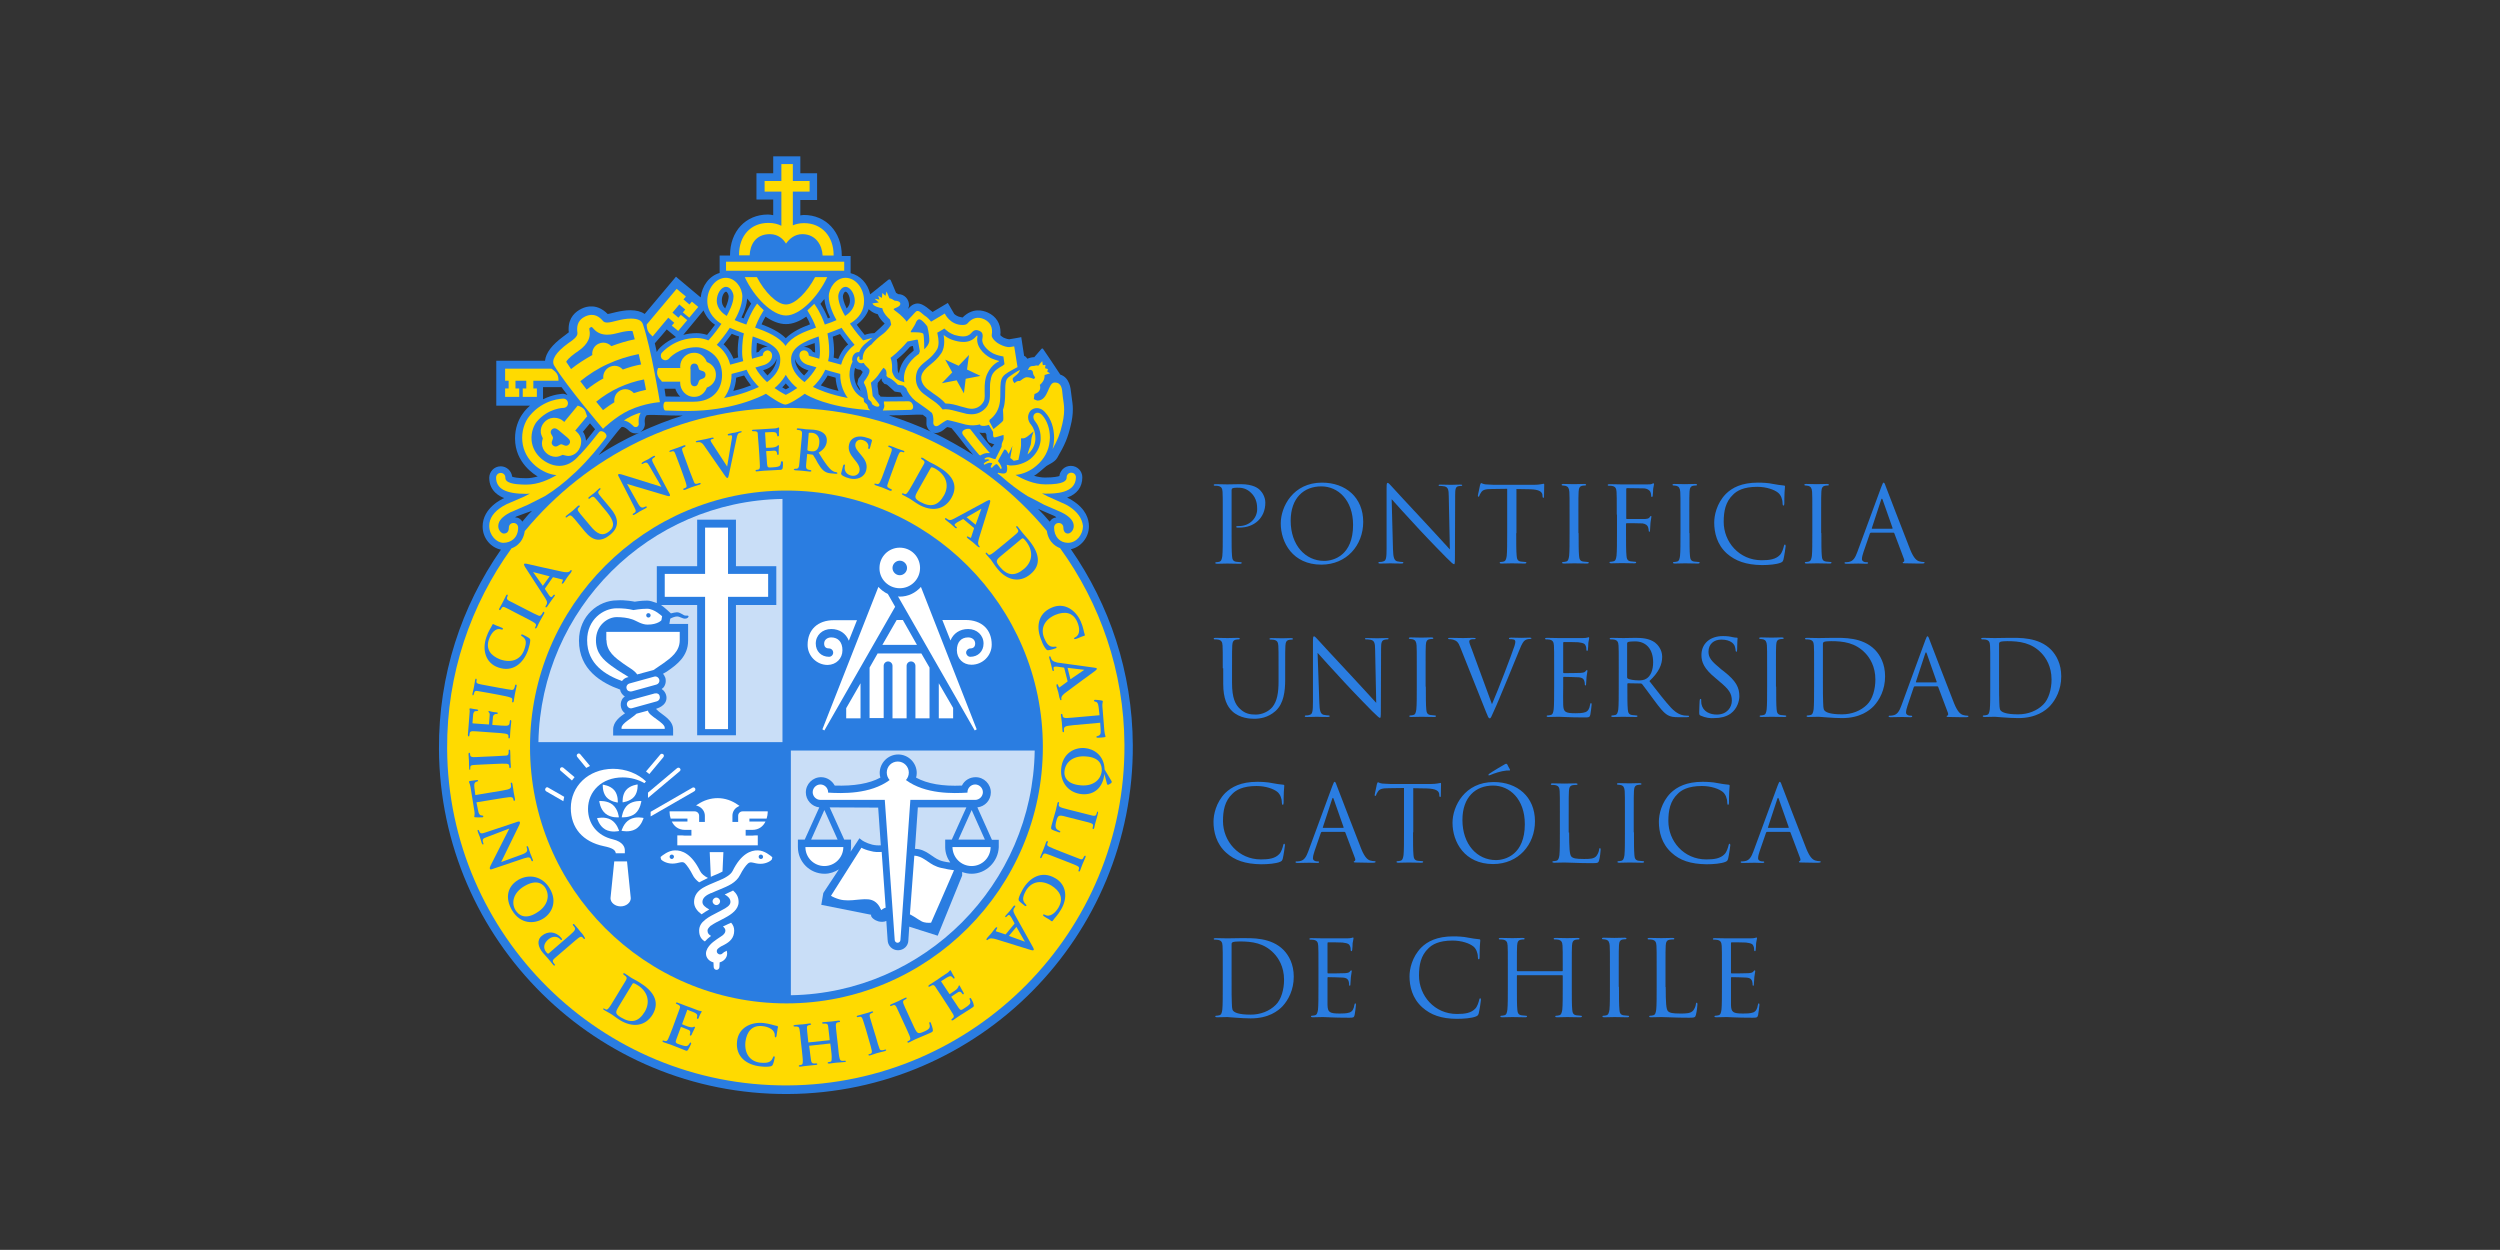 <?xml version="1.0" encoding="utf-8"?>
<!-- Generator: Adobe Illustrator 25.2.1, SVG Export Plug-In . SVG Version: 6.00 Build 0)  -->
<svg version="1.1" id="Capa_1" xmlns="http://www.w3.org/2000/svg" xmlns:xlink="http://www.w3.org/1999/xlink" x="0px" y="0px"
	 viewBox="0 0 113.39 56.69" style="enable-background:new 0 0 113.39 56.69;" xml:space="preserve">
<rect x="0" y="0" width="113.39" height="56.69" fill="#333333" stroke="none"/>
<style type="text/css">
	.st0{fill:#2A7DE1;}
	.st1{fill:#FFDA00;}
	.st2{fill:#FFFFFF;}
	.st3{fill:#C9DEF7;}
</style>
<g>
	<g>
		<g>
			<path class="st0" d="M48.57,24.91c0.44-0.09,0.82-0.52,0.82-1.04c0-0.32-0.13-0.78-0.75-1.17c-0.09-0.06-0.17-0.1-0.24-0.13
				c0.45-0.16,0.69-0.48,0.69-0.92c0-0.29-0.23-0.52-0.52-0.52c-0.14,0-0.27,0.05-0.37,0.15c-0.08,0.09-0.14,0.19-0.15,0.31
				c-0.06,0.02-0.23,0.07-0.65,0.07c-0.16,0-0.33-0.03-0.5-0.08c0.08-0.03,0.4-0.3,0.51-0.4c0.11-0.11,0.41-0.19,0.54-0.41
				c0.35-0.6,0.48-0.91,0.61-1.46c0.07-0.27,0.1-0.52,0.1-0.75c0-0.21-0.03-0.37-0.05-0.52l-0.03-0.23
				c-0.02-0.19-0.06-0.68-0.49-0.82c0,0-0.74-1.12-0.77-1.15c-0.02-0.04-0.06-0.05-0.09-0.01c-0.03,0.03-0.32,0.37-0.32,0.37
				c-0.07,0-0.2,0.02-0.31,0.07c-0.02-0.03-0.05-0.05-0.07-0.08c-0.02-0.02-0.05-0.04-0.08-0.05l-0.13-0.85l-0.09,0.02
				c0,0-0.45,0.08-0.46,0.08c-0.02,0-0.13-0.02-0.26-0.08c-0.03-0.02-0.11-0.07-0.14-0.11c0-0.04,0.01-0.08,0.01-0.12
				c0-0.41-0.2-0.73-0.57-0.9c-0.24-0.11-0.7-0.23-1.15,0.22c-0.03,0-0.09-0.02-0.18-0.04c-0.13-0.05-0.19-0.11-0.2-0.12l-0.29-0.5
				l-0.69,0.41c-0.41-0.34-0.6-0.45-0.85-0.35c-0.1,0.04-0.17,0.11-0.27,0.21c0.03-0.05,0.05-0.11,0.05-0.17
				c0-0.27-0.21-0.5-0.49-0.5c-0.03-0.02-0.07-0.04-0.1-0.06c-0.06-0.14-0.22-0.54-0.24-0.57c-0.02-0.04-0.07-0.05-0.11-0.02
				c-0.03,0.03-0.82,0.66-0.82,0.66c-0.11-0.5-0.46-0.86-0.89-0.96v-0.78h-0.4v-0.02c0-1.07-0.72-1.84-1.72-1.84
				c-0.04,0-0.1,0.01-0.16,0.02v-0.7h0.76V7.86H36.3V7.09h-1.23v0.77h-0.76v1.19h0.76v0.71c-0.09-0.02-0.17-0.03-0.24-0.03
				c-1.01,0-1.72,0.76-1.72,1.86h-0.47v0.79c-0.46,0.13-0.8,0.57-0.86,1.11l-0.36-0.3c-0.02-0.02-0.69-0.58-0.69-0.58l-0.07-0.06
				l-1.42,1.69c-0.16-0.11-0.38-0.17-0.65-0.17c-0.45,0-0.92,0.17-1.03,0.17c-0.46-0.47-0.94-0.36-1.18-0.24
				c-0.27,0.13-0.59,0.39-0.59,0.92c0,0.05,0,0.1,0.01,0.15c-0.02,0.02-0.07,0.06-0.18,0.14c0,0-0.08,0.06-0.08,0.06
				c-0.5,0.37-0.78,0.73-0.82,1.09h-2.21l0,2.04h1.53c-0.09,0.08-0.68,0.55-0.68,1.49c0,1.12,0.92,1.66,1.03,1.72
				c-0.18,0.05-0.35,0.08-0.51,0.08c-0.41,0-0.58-0.04-0.65-0.07c-0.03-0.26-0.25-0.47-0.52-0.47c-0.3,0-0.52,0.25-0.52,0.52
				c0,0.63,0.51,0.86,0.68,0.92c-0.07,0.03-0.98,0.43-0.98,1.29c0,0.55,0.39,0.96,0.83,1.05c-1.79,2.57-2.83,5.69-2.81,9.05
				c0.05,8.68,7.15,15.69,15.83,15.64c8.68-0.05,15.69-7.15,15.64-15.83C51.36,30.48,50.32,27.43,48.57,24.91z M23.69,23.66
				c-0.02-0.02-0.03-0.05-0.05-0.07c-0.08-0.08-0.15-0.12-0.25-0.12c-0.06,0,0.03-0.05,0.13-0.08c0.09-0.04,0.61-0.22,0.61-0.22
				C23.89,23.4,23.91,23.41,23.69,23.66z M25.55,17.86c-0.03,0-0.44,0.01-0.92,0.25c0-0.21,0-0.54,0-0.55c0.15,0,0.45,0,0.84,0
				c0.04,0.05,0.16,0.21,0.27,0.36C25.68,17.89,25.62,17.87,25.55,17.86z M30.85,17.99C30.85,17.99,30.85,17.99,30.85,17.99
				c-0.24,0-0.47-0.01-0.66-0.01c-0.02-0.11-0.02-0.18-0.05-0.35c0.24,0,0.42,0,0.49,0C30.66,17.73,30.73,17.87,30.85,17.99z
				 M30.24,14.94c0.01,0.01,0.26,0.22,0.42,0.35c-0.48,0.21-0.82,0.53-0.87,0.68l-0.09-0.4C29.96,15.28,30.15,15.05,30.24,14.94z
				 M26.58,19.99C26.58,19.98,26.58,19.98,26.58,19.99c-0.01-0.17-0.08-0.33-0.14-0.41c0.05-0.06,0.16-0.19,0.32-0.38
				c0.11,0.13,0.16,0.19,0.23,0.27C26.87,19.63,26.73,19.8,26.58,19.99z M27.15,20.64c0.24-0.28,0.44-0.54,0.6-0.74
				c0.15-0.19,0.37-0.47,0.44-0.53c0.11-0.04,0.28,0.11,0.32,0.15c0.12,0.13,0.31,0.17,0.48,0.11
				C28.35,19.92,27.73,20.26,27.15,20.64z M29.03,19.6c0.14-0.08,0.22-0.22,0.22-0.37c0-0.02-0.01-0.1-0.01-0.13
				c0-0.09,0.02-0.23,0.1-0.27c0.1-0.02,0.45-0.01,0.69,0c0.26,0.01,0.58,0.02,0.94,0.02C30.31,19.05,29.66,19.31,29.03,19.6z
				 M32.07,15.19c-0.16-0.05-0.32-0.08-0.47-0.08c-0.23,0-0.43,0.03-0.61,0.08l0.92-1.11c0,0,0.15,0.42,0.52,0.65
				C32.29,14.92,32.16,15.08,32.07,15.19z M34.72,14.36c0.3,0.21,0.62,0.34,0.93,0.34c0.31,0,0.62-0.13,0.92-0.34
				c0.07,0.11,0.13,0.23,0.17,0.35c-0.4,0.15-0.81,0.34-1.1,0.63c-0.29-0.29-0.7-0.48-1.1-0.63C34.59,14.6,34.65,14.48,34.72,14.36z
				 M32.93,13.23c0.06,0,0.12,0.16,0.12,0.21c0,0.1-0.03,0.28-0.16,0.55c-0.13-0.13-0.15-0.25-0.15-0.35
				C32.73,13.43,32.85,13.23,32.93,13.23z M32.82,15.62c0.11-0.14,0.24-0.3,0.37-0.48c0.11,0.05,0.22,0.09,0.33,0.12
				c-0.04,0.23-0.06,0.46-0.06,0.69c0,0.09,0.01,0.18,0.02,0.26c-0.09,0.03-0.11,0.03-0.21,0.06
				C33.07,15.81,32.83,15.63,32.82,15.62z M33.26,17.73c0.07-0.19,0.12-0.39,0.13-0.6c0.11-0.03,0.24-0.07,0.36-0.1
				c0.09,0.15,0.19,0.3,0.31,0.45C33.85,17.56,33.61,17.65,33.26,17.73z M33.73,14.44c-0.03-0.01-0.07-0.02-0.1-0.04
				c0.16-0.32,0.24-0.6,0.26-0.86c0.06,0.08,0.12,0.16,0.18,0.23C33.94,13.98,33.82,14.2,33.73,14.44z M34.41,15.96
				c-0.03,0.01-0.06,0.02-0.1,0.03c0-0.01,0-0.02,0-0.03c0-0.14,0.01-0.27,0.02-0.41c0.25,0.08,0.5,0.18,0.5,0.18
				S34.57,15.7,34.41,15.96z M34.81,17.03c-0.08-0.08-0.14-0.16-0.2-0.24c0.55-0.14,0.61-0.52,0.61-0.52S35.25,16.63,34.81,17.03z
				 M35.64,17.66c-0.05-0.02-0.1-0.06-0.16-0.09c0.06-0.06,0.11-0.12,0.16-0.18c0.05,0.06,0.1,0.12,0.16,0.18
				C35.74,17.6,35.69,17.64,35.64,17.66z M36.47,17.03c-0.45-0.39-0.41-0.75-0.41-0.75s0.06,0.37,0.61,0.52
				C36.62,16.87,36.55,16.95,36.47,17.03z M36.97,15.99c-0.04-0.01-0.07-0.02-0.1-0.03c-0.16-0.25-0.42-0.22-0.42-0.22
				s0.25-0.1,0.5-0.18c0.01,0.13,0.02,0.27,0.02,0.41C36.97,15.97,36.97,15.98,36.97,15.99z M37.39,13.56
				c0.02,0.25,0.11,0.53,0.26,0.84c-0.03,0.01-0.07,0.03-0.1,0.04c-0.09-0.23-0.2-0.45-0.34-0.66
				C37.27,13.71,37.33,13.63,37.39,13.56z M37.23,17.48c0.12-0.15,0.23-0.3,0.31-0.45c0.12,0.03,0.25,0.07,0.36,0.1
				c0.01,0.21,0.06,0.42,0.13,0.6C37.67,17.65,37.43,17.56,37.23,17.48z M38.02,16.28c-0.1-0.03-0.11-0.03-0.21-0.06
				c0.01-0.09,0.02-0.18,0.02-0.26c0-0.23-0.02-0.47-0.06-0.69c0.11-0.04,0.21-0.08,0.33-0.12c0.13,0.18,0.26,0.34,0.37,0.48
				C38.45,15.63,38.21,15.81,38.02,16.28z M38.4,13.99c-0.13-0.27-0.17-0.45-0.17-0.55c0-0.05,0.05-0.21,0.12-0.21
				c0.08,0,0.2,0.2,0.2,0.41C38.55,13.74,38.53,13.86,38.4,13.99z M40.68,16.3c0.28-0.22,0.47-0.43,0.59-0.57l0.05-0.02l0.08-0.02
				l0.01,0.03c0.01,0.06,0.02,0.12,0.03,0.16l0,0.02l-0.01,0.01c-0.26,0.21-0.54,0.47-0.64,0.93l-0.02,0.1l-0.04-0.09l-0.01-0.03
				c0-0.02-0.01-0.16-0.01-0.16c0-0.02,0-0.04,0-0.06c0-0.09-0.01-0.18-0.03-0.27l-0.01-0.02L40.68,16.3z M39.03,17.73
				c-0.25-0.24-0.29-0.59-0.29-0.73c0,0,0,0,0-0.01c0-0.11,0.02-0.21,0.04-0.3c0.07,0.05,0.16,0.08,0.25,0.08
				c0.03,0.03,0.1,0.1,0.1,0.1c-0.06,0.14-0.2,0.31-0.2,0.31l-0.05,0.24C38.89,17.43,39,17.6,39.03,17.73z M39.22,15.19
				c-0.09-0.11-0.22-0.27-0.36-0.46c0.46-0.36,0.54-0.71,0.54-0.71s0.17,0.18,0.41,0.23c0.07,0.17,0.19,0.31,0.31,0.42
				c0,0.01,0,0.01,0,0.01c-0.05,0.06-0.3,0.29-0.46,0.43C39.49,15.11,39.32,15.15,39.22,15.19z M39.85,17.88
				c-0.01-0.14-0.03-0.26-0.05-0.38c0.01-0.01,0.01-0.06,0.01-0.13c0.08-0.1,0.17-0.21,0.17-0.21L40,17.28
				c0.02,0.02,0.11,0.13,0.11,0.13s0.05,0.01,0.08,0.02c0.01,0,0.05,0.02,0.08,0.05l0.31,0.28c0,0,0.18,0.03,0.26,0.04
				c0,0,0.01,0.01,0.01,0.01c0.03,0.06,0.07,0.12,0.1,0.18c-0.29,0.01-0.64,0.02-1.01,0C39.94,17.98,39.89,17.92,39.85,17.88z
				 M40.31,18.84c0.35,0,0.68-0.01,0.93-0.02c0.2-0.01,0.47-0.02,0.61-0.01c0.06,0.04,0.11,0.08,0.16,0.12
				c0.02,0.05,0.01,0.16,0.01,0.29c0,0.13,0.08,0.29,0.21,0.36C41.62,19.3,40.98,19.05,40.31,18.84z M42.32,19.62
				c0.16,0.06,0.36-0.03,0.46-0.11c0.1-0.08,0.14-0.12,0.19-0.14c0.06,0.01,0.13,0.03,0.19,0.05c0.1,0.11,0.26,0.32,0.38,0.47
				c0.16,0.21,0.36,0.47,0.6,0.74C43.55,20.26,42.95,19.92,42.32,19.62z M44.98,20.3c-0.21-0.24-0.4-0.47-0.56-0.68
				c0.1,0.02,0.18,0.02,0.27,0.01c0.02,0.04,0.03,0.05,0.05,0.08c0,0.11,0.01,0.26,0.12,0.36l0.24,0.09
				C45.09,20.16,45.03,20.23,44.98,20.3z M47.61,23.66c-0.21-0.25-0.3-0.34-0.53-0.58l0.67,0.29c0.13,0.05,0.17,0.1,0.16,0.1
				C47.7,23.49,47.63,23.64,47.61,23.66z"/>
			<g>
				<path class="st1" d="M35.73,49.23c-8.47,0.05-15.4-6.8-15.45-15.27c-0.02-3.39,1.07-6.53,2.92-9.09
					c0.11-0.04,0.22-0.1,0.31-0.19c0.12-0.11,0.25-0.3,0.29-0.59c2.8-3.39,7.02-5.56,11.75-5.59c4.79-0.03,9.09,2.15,11.93,5.58
					c0.08,0.57,0.49,0.74,0.6,0.78c1.82,2.51,2.9,5.58,2.92,8.91C51.05,42.25,44.2,49.18,35.73,49.23z"/>
				<g>
					<path class="st1" d="M29.58,15.24c0.01,0.01,0.01,0.02,0.02,0.02l0.71-0.85l0.27,0.23l-0.11,0.13l0.29,0.24l0.41-0.49
						l-0.29-0.24l-0.11,0.13l-0.27-0.23l0.31-0.37l0.27,0.23l-0.11,0.13l0.29,0.24l0.41-0.49l-0.29-0.24l-0.11,0.13l-0.27-0.23
						l0.11-0.13l-0.42-0.35l-1.36,1.62C29.34,14.98,29.41,15.09,29.58,15.24z"/>
					<path class="st1" d="M23.55,17.62h-0.17v-0.35h0.49v0.35h-0.16V18l0.64,0v-0.38h-0.16v-0.35h1.14c0-0.23-0.04-0.36-0.32-0.55
						h-2.1v0.55h0.16l0,0.35h-0.16V18h0.64L23.55,17.62z"/>
					<path class="st1" d="M30.85,17.37c0,0.3,0.24,0.63,0.63,0.63c0.41,0,0.55-0.34,0.58-0.42c0.08-0.03,0.41-0.17,0.41-0.58
						c0-0.41-0.33-0.55-0.41-0.58C32.03,16.34,31.88,16,31.48,16c-0.35,0-0.63,0.28-0.63,0.63c0,0.02,0,0.04,0.01,0.06l-1.01,0
						l-0.01,0.02c-0.08,0.21-0.03,0.37,0.14,0.54c0.02,0.01,0.02,0.03,0.03,0.04l0.01,0.02h0.83
						C30.85,17.33,30.85,17.35,30.85,17.37z M31.31,16.72c0-0.14,0.06-0.23,0.18-0.23c0.2,0,0.17,0.21,0.23,0.28
						C31.8,16.83,32,16.81,32,17c0,0.19-0.2,0.17-0.27,0.24c-0.07,0.07-0.05,0.28-0.23,0.28c-0.12,0-0.18-0.1-0.18-0.23V16.72z"/>
					<path class="st1" d="M26.49,18.56c-0.12-0.13-0.29-0.16-0.29-0.16l-0.61,0.74c-0.01-0.02-0.03-0.03-0.04-0.04
						c-0.11-0.1-0.26-0.15-0.4-0.15c-0.02,0-0.04,0-0.05,0c-0.17,0.01-0.32,0.09-0.43,0.22c-0.11,0.13-0.16,0.29-0.14,0.46
						c0.01,0.08,0.07,0.21,0.09,0.25c-0.01,0.04-0.04,0.15-0.04,0.23c0,0.33,0.29,0.61,0.63,0.61c0.13,0,0.26-0.07,0.31-0.09
						c0.04,0.01,0.18,0.05,0.26,0.05c0.28,0,0.58-0.25,0.58-0.68c0-0.15-0.08-0.31-0.22-0.43c-0.01-0.01-0.03-0.02-0.05-0.04
						l0.55-0.66C26.6,18.88,26.59,18.67,26.49,18.56z M25.81,20.15c-0.13,0.15-0.27,0-0.36,0c-0.1,0.01-0.21,0.18-0.36,0.06
						c-0.15-0.12,0-0.26-0.01-0.36c-0.01-0.1-0.18-0.21-0.06-0.36c0.08-0.09,0.19-0.08,0.3,0.01l0.43,0.36
						C25.86,19.95,25.89,20.06,25.81,20.15z"/>
					<path class="st1" d="M28.62,14.45c-0.46,0-0.84,0.18-1.08,0.18c-0.08,0-0.15-0.02-0.19-0.07c-0.15-0.18-0.4-0.39-0.8-0.21
						c-0.4,0.19-0.39,0.52-0.36,0.75c0.02,0.16-0.2,0.32-0.35,0.42l-0.07,0.05c-0.55,0.4-0.79,0.76-0.63,1.02
						c0.59,0.97,2.21,2.86,2.21,2.86c0,0,0.56-0.55,1.18-0.84c0.71-0.33,1.4-0.37,1.4-0.37c0,0-0.4-2.46-0.77-3.53
						C29.11,14.53,28.91,14.45,28.62,14.45z M25.68,16.41c0.03-0.06,0.13-0.19,0.42-0.4l0.06-0.04c0.19-0.13,0.59-0.41,0.59-0.84
						c0-0.04,0-0.08-0.01-0.12c-0.01-0.04-0.01-0.07-0.01-0.09c0-0.04,0-0.04,0.05-0.07c0.02-0.01,0.04-0.02,0.05-0.02
						c0.01,0,0.03,0.01,0.1,0.09c0.15,0.17,0.35,0.26,0.61,0.26c0.2,0,0.39-0.05,0.5-0.08l0.08-0.02c0.2-0.05,0.36-0.07,0.48-0.07
						c0.04,0,0.07,0,0.09,0.01c0.02,0.06,0.05,0.18,0.1,0.37c-0.36,0.07-0.71,0.18-1.06,0.31c-0.1-0.1-0.23-0.16-0.37-0.16
						c-0.07,0-0.15,0.02-0.21,0.05c-0.18,0.08-0.29,0.26-0.29,0.46c0,0.02,0,0.03,0.01,0.05c-0.34,0.19-0.67,0.4-0.97,0.64
						C25.78,16.56,25.72,16.46,25.68,16.41z M26.32,17.29c0.37-0.3,0.8-0.58,1.25-0.78c0.45-0.21,0.94-0.36,1.4-0.45
						c0,0,0.09,0.42,0.11,0.47c-0.28,0.05-0.56,0.13-0.83,0.23c-0.1-0.11-0.23-0.17-0.38-0.17c-0.07,0-0.14,0.02-0.21,0.05
						c-0.18,0.08-0.3,0.27-0.3,0.46c0,0.02,0,0.04,0.01,0.06c-0.27,0.15-0.52,0.32-0.76,0.51L26.32,17.29z M29.3,17.68
						c-0.19,0.04-0.37,0.09-0.55,0.15c-0.1-0.11-0.24-0.18-0.39-0.18c-0.07,0-0.14,0.02-0.21,0.05c-0.12,0.06-0.22,0.16-0.26,0.29
						c-0.02,0.05-0.03,0.11-0.03,0.18c0,0.03,0,0.05,0.01,0.07c-0.18,0.11-0.35,0.23-0.52,0.36l-0.31-0.38
						c0.3-0.24,0.65-0.47,1.02-0.64c0.37-0.17,0.77-0.3,1.15-0.37L29.3,17.68z"/>
					<path class="st1" d="M48.49,22.97c-0.14-0.09-0.24-0.13-0.38-0.19c0,0,0,0-0.6-0.27c-0.01-0.01-0.16-0.08-0.25-0.13l0.16,0.01
						c0.41,0,1.37,0,1.38-0.74c0-0.12-0.09-0.21-0.21-0.21c-0.06,0-0.11,0.02-0.15,0.06c-0.04,0.04-0.06,0.09-0.06,0.15
						c0,0.15-0.11,0.32-0.96,0.32c-0.53,0-1.02-0.23-1.36-0.43c0.33-0.03,0.66-0.17,0.94-0.41c0.36-0.3,0.57-0.69,0.61-1.13
						c0-0.05,0.01-0.1,0.01-0.16c0-0.39-0.13-0.76-0.34-1c-0.07-0.08-0.15-0.12-0.22-0.12c-0.05,0-0.1,0.02-0.14,0.06
						c-0.03,0.03-0.05,0.08-0.05,0.13c0,0.07,0.03,0.14,0.08,0.2c0.11,0.13,0.25,0.4,0.25,0.74c0,0.04,0,0.07,0,0.11
						c-0.03,0.33-0.19,0.62-0.46,0.85c-0.09,0.08-0.45,0.3-0.84,0.3c-0.03,0-0.06,0-0.09,0c0,0-0.05,0-0.05-0.01l-0.1-0.02
						c0,0,0.06,0.24-0.02,0.35c-0.08,0.1-0.36,0.01-0.36,0.01l-0.04,0.03l0.16,0.12c0.4,0.36,0.79,0.65,1.2,0.91l0.02,0.01h0
						c0.1,0.05,0.73,0.37,0.73,0.38l0.62,0.27c0.14,0.06,0.21,0.09,0.33,0.16c0.27,0.17,0.4,0.34,0.4,0.54
						c0,0.21-0.16,0.34-0.27,0.34c-0.08,0-0.2-0.06-0.2-0.27c0-0.12-0.09-0.21-0.21-0.21c-0.12,0-0.21,0.09-0.21,0.21
						c0,0.41,0.26,0.69,0.63,0.69c0.4,0,0.68-0.39,0.68-0.76C49.08,23.52,48.88,23.22,48.49,22.97z"/>
					<path class="st1" d="M28.3,19.07c0.23,0.04,0.41,0.24,0.42,0.25c0.04,0.05,0.11,0.06,0.17,0.04c0.06-0.03,0.09-0.09,0.08-0.15
						c0,0-0.04-0.29,0.09-0.49C28.82,18.77,28.49,18.93,28.3,19.07z"/>
					<path class="st1" d="M27.17,19.6c-0.11,0.14-0.52,0.66-0.84,1l-0.05,0.04c-0.27,0.33-0.58,0.49-0.91,0.49
						c-0.4,0-0.71-0.24-0.8-0.31c-0.27-0.23-0.43-0.52-0.46-0.85c-0.03-0.38,0.11-0.69,0.24-0.85c0.52-0.61,1.2-0.62,1.2-0.62
						c0.12,0,0.21-0.09,0.21-0.21c0-0.11-0.09-0.21-0.21-0.21c-0.04,0-0.89,0.01-1.52,0.77c-0.25,0.29-0.38,0.74-0.34,1.16
						c0.04,0.44,0.25,0.83,0.61,1.13c0.28,0.23,0.61,0.38,0.94,0.41c-0.34,0.2-0.83,0.43-1.36,0.43c-0.18,0-0.73,0-0.9-0.17
						c-0.04-0.04-0.06-0.08-0.06-0.15c0-0.12-0.09-0.21-0.21-0.21c-0.13,0-0.21,0.11-0.21,0.21c0,0.51,0.44,0.74,1.38,0.74
						l0.15-0.01l-0.25,0.13l-0.6,0.26c-0.15,0.06-0.24,0.1-0.39,0.19c-0.4,0.25-0.6,0.54-0.6,0.88c0,0.44,0.34,0.77,0.64,0.77
						c0.33,0,0.67-0.21,0.67-0.69c0-0.12-0.09-0.21-0.21-0.21c-0.06,0-0.11,0.02-0.15,0.06c-0.04,0.04-0.06,0.09-0.06,0.15
						c0,0.1-0.03,0.27-0.23,0.27c-0.1,0-0.24-0.14-0.25-0.31c-0.01-0.21,0.11-0.39,0.4-0.57c0.11-0.07,0.18-0.1,0.33-0.16l0.62-0.27
						l0,0c0.05-0.02,0.19-0.1,0.77-0.39c0.45-0.28,0.89-0.62,1.3-1.01c0.01-0.01,0.01-0.01,0.09-0.08c0.63-0.6,1.04-1.13,1.36-1.54
						C27.62,19.69,27.28,19.46,27.17,19.6z"/>
					<path class="st1" d="M41.2,18.2c-0.24,0-1.11,0.01-1.11,0.01v0.07l0,0.01l0,0.01c0.01,0.03,0.02,0.07,0.02,0.11
						c0,0.04-0.01,0.08-0.03,0.12l-0.04,0.09l1.24-0.03C41.51,18.6,41.43,18.2,41.2,18.2z"/>
					<path class="st1" d="M44.9,20.55l-0.1-0.11c-0.29-0.33-0.56-0.67-0.78-0.96c-0.07-0.09-0.52,0.01-0.33,0.26
						c0.19,0.25,0.44,0.57,0.72,0.89l0.05,0.03l0.05-0.03c0.03-0.02,0.14-0.07,0.24-0.08H44.9z"/>
					<path class="st1" d="M39.33,18.35c0,0-0.11-0.09-0.14-0.12l-0.02-0.16l-0.03-0.02c-0.59-0.29-0.61-0.98-0.61-1.05
						c0-0.2,0.04-0.4,0.13-0.58l0.01-0.02l-0.01-0.03c-0.01-0.02-0.01-0.05-0.01-0.06c0-0.19,0.13-0.34,0.28-0.34h0.04
						c0,0,0.05-0.22,0.36-0.45l0.24-0.2c0,0-0.39,0.11-0.42,0.12c-0.09-0.1-0.34-0.38-0.6-0.76c0.44-0.27,0.64-0.6,0.64-1.03
						c0-0.57-0.38-1.05-0.84-1.05c-0.43,0-0.76,0.45-0.76,0.85c0,0.41,0.25,0.9,0.35,1.07c-0.11,0.05-0.33,0.14-0.53,0.2
						c-0.05-0.14-0.18-0.51-0.43-0.87l-0.05-0.07l-0.06,0.06c-0.07,0.07-0.14,0.13-0.21,0.2l-0.04,0.04l0.03,0.05
						c0.15,0.24,0.29,0.52,0.36,0.73c-0.54,0.19-1.09,0.39-1.38,0.83c-0.28-0.41-0.85-0.65-1.38-0.83c0.04-0.11,0.14-0.39,0.36-0.74
						l0.03-0.05l-0.04-0.04c-0.07-0.06-0.14-0.13-0.2-0.2l-0.06-0.06l-0.05,0.07c-0.24,0.35-0.37,0.7-0.44,0.88
						c-0.18-0.06-0.36-0.13-0.53-0.2c0.1-0.17,0.35-0.65,0.35-1.07c0-0.4-0.32-0.85-0.75-0.85c-0.45,0-0.84,0.48-0.84,1.05
						c0,0.6,0.46,0.93,0.64,1.04c-0.09,0.13-0.33,0.47-0.59,0.75c-0.09-0.04-0.3-0.11-0.54-0.11c-1,0-1.55,0.65-1.57,0.67
						c-0.04,0.04-0.05,0.1-0.05,0.15c0.01,0.06,0.03,0.11,0.07,0.14c0.04,0.03,0.09,0.05,0.14,0.05c0.06,0,0.12-0.03,0.16-0.07
						c0-0.01,0.44-0.52,1.25-0.52c0.21,0,0.54,0.1,0.81,0.36c0.23,0.23,0.35,0.54,0.35,0.9c0,0.58-0.34,1.21-1.3,1.21l-0.1,0
						c-0.34,0-1.02,0-1.16,0c-0.14,0-0.12,0.4-0.01,0.4c0.29,0.01,0.69,0.02,1.01,0.02c2.01,0,3.31-0.65,3.55-0.78
						c0.17,0.12,0.7,0.49,0.88,0.49c0.17,0,0.71-0.36,0.88-0.49c0.19,0.12,1.04,0.59,2.78,0.73l0.19,0.02l-0.08-0.08L39.33,18.35z
						 M38.35,13.01c0.21,0,0.42,0.31,0.42,0.63c0,0.38-0.31,0.61-0.44,0.69c-0.09-0.15-0.31-0.56-0.31-0.89
						C38.02,13.29,38.14,13.01,38.35,13.01z M38.17,14.87c0.22,0.33,0.48,0.64,0.59,0.77c-0.15,0.11-0.48,0.4-0.61,0.9
						c0,0-0.38-0.1-0.59-0.16c0.02-0.08,0.05-0.23,0.05-0.42c0-0.41-0.06-0.71-0.08-0.84C37.65,15.08,37.92,14.98,38.17,14.87z
						 M32.51,13.64c0-0.32,0.2-0.63,0.42-0.63c0.21,0,0.34,0.28,0.34,0.43c0,0.33-0.23,0.74-0.31,0.89
						C32.83,14.25,32.51,14.02,32.51,13.64z M32.51,15.64c0.11-0.12,0.38-0.44,0.59-0.77c0.26,0.11,0.53,0.21,0.64,0.25
						c-0.03,0.12-0.08,0.42-0.08,0.84c0,0.19,0.03,0.34,0.05,0.42c-0.21,0.06-0.47,0.13-0.59,0.16C33,16.04,32.66,15.75,32.51,15.64
						z M32.84,18.05c0.14-0.19,0.35-0.56,0.34-1.09c0.38-0.1,0.57-0.15,0.68-0.19c0.18,0.38,0.44,0.66,0.56,0.78
						C34.21,17.65,33.65,17.9,32.84,18.05z M34.79,17.33c-0.23-0.21-0.41-0.43-0.53-0.66l0.41-0.12c0.25-0.09,0.39-0.3,0.34-0.5
						c-0.03-0.09-0.11-0.16-0.2-0.16c-0.02,0-0.04,0-0.05,0.01c-0.09,0.02-0.16,0.11-0.16,0.2c0,0.01,0,0.02,0,0.02
						c-0.01,0.01-0.04,0.02-0.07,0.03l-0.42,0.12c-0.02-0.1-0.03-0.21-0.03-0.31c0-0.24,0.02-0.48,0.06-0.7
						c0.66,0.23,1.25,0.48,1.25,1.04C35.4,16.68,35.2,17.03,34.79,17.33z M35.64,17.91c-0.2-0.1-0.41-0.24-0.51-0.31
						c0.12-0.09,0.34-0.3,0.51-0.6c0.17,0.3,0.4,0.51,0.52,0.6C36.05,17.67,35.85,17.81,35.64,17.91z M36.49,17.33
						c-0.41-0.3-0.61-0.64-0.61-1.03c0-0.55,0.59-0.81,1.25-1.04c0.04,0.23,0.06,0.46,0.06,0.7c0,0.1-0.01,0.21-0.03,0.31
						l-0.42-0.12c-0.03-0.01-0.05-0.02-0.06-0.03c0-0.01,0-0.01,0-0.02c0-0.09-0.06-0.18-0.16-0.2c-0.02,0-0.04-0.01-0.05-0.01
						c-0.09,0-0.18,0.06-0.2,0.15c-0.05,0.2,0.09,0.41,0.34,0.5l0.42,0.12C36.9,16.89,36.72,17.12,36.49,17.33z M36.87,17.55
						c0.13-0.12,0.39-0.4,0.56-0.78c0.1,0.03,0.3,0.09,0.68,0.19c-0.01,0.53,0.2,0.9,0.34,1.09C37.63,17.9,37.07,17.65,36.87,17.55z
						"/>
					<path class="st1" d="M45.31,16.39l0-0.02c-0.16-0.04-0.3-0.1-0.35-0.12c-0.18-0.08-0.64-0.4-0.64-0.85c0-0.03,0-0.07,0.01-0.1
						c0-0.03,0.01-0.05-0.01-0.09c-0.01,0-0.02,0.02-0.06,0.06c-0.14,0.16-0.33,0.24-0.56,0.24c-0.17,0-0.34-0.04-0.49-0.09
						c-0.07-0.02-0.24-0.09-0.4-0.22l-0.01,0.01c0,0,0.11,0.51-0.12,0.83c-0.3,0.44-0.65,0.55-0.83,0.86
						c-0.18,0.31,0.04,0.61,0.2,0.74c0.01,0.01,0.28,0.2,0.3,0.22c0.21,0.14,0.4,0.28,0.53,0.44l0.01,0c0.23,0,0.48,0.07,0.67,0.13
						l0.34,0.09c0.06,0.01,0.11,0.02,0.17,0.02c0.15,0,0.4-0.06,0.55-0.34c0.12-0.22-0.07-0.79,0.17-1.27
						C44.99,16.51,45.31,16.39,45.31,16.39z M43.8,17.18l-0.08,0.66l-0.33-0.59l-0.67,0.13l0.47-0.49l-0.32-0.58l0,0l0.61,0.28
						l0.47-0.49l-0.09,0.66l0.61,0.29L43.8,17.18z"/>
					<path class="st1" d="M45.38,21.27l0.06-0.03c-0.03-0.14-0.14-0.29-0.18-0.33l0.29-0.52c0.02,0,0.07,0,0.1,0.04
						c0.05,0.08,0.1,0.16,0.1,0.16l0.17-0.37l-0.1,0.55c0.02,0.01,0.16,0.13,0.16,0.13c0,0,0,0,0,0l0.2-0.04c0,0,0.01,0,0.01,0
						c0-0.01,0.13-0.58,0.12-0.65c0-0.05,0-0.25,0-0.33c0.02,0,0.06,0,0.11,0c0.15-0.01,0.36-0.25,0.46-0.31
						c-0.04,0.1-0.1,0.29-0.1,0.35c0,0.09-0.03,0.23-0.03,0.25c-0.04,0.12-0.1,0.26-0.13,0.39c0,0.01-0.01,0.03-0.01,0.05
						c0.21-0.18,0.33-0.41,0.35-0.66l0-0.09c0-0.26-0.1-0.49-0.19-0.59c-0.09-0.1-0.14-0.22-0.14-0.35c0-0.1,0.04-0.2,0.1-0.28
						c0.08-0.09,0.19-0.13,0.3-0.13c0.09,0,0.24,0.03,0.38,0.2c0.26,0.28,0.4,0.7,0.4,1.15l-0.01,0.18
						c-0.01,0.11-0.03,0.22-0.06,0.33c0.22-0.4,0.34-0.68,0.44-1.13c0.17-0.72,0.04-0.99,0.01-1.38c-0.02-0.22-0.04-0.51-0.35-0.51
						c-0.32-0.01-0.27,0.8-0.77,0.82c-0.05,0-0.15-0.05-0.18-0.07l0.03-0.23c0.07-0.02,0.28-0.1,0.26-0.32
						c0-0.04-0.01-0.07-0.02-0.09c0.19-0.16,0.22-0.31,0.22-0.45l0.25-0.08l-0.13-0.07l0.03-0.12L47.4,16.7l0.02-0.15l-0.12,0.01
						l-0.03-0.18l-0.18,0.21c-0.07-0.03-0.12-0.01-0.2,0.01c-0.03,0-0.17-0.01-0.22,0.09l-0.05,0.1c0.16-0.05,0.23,0.03,0.23,0.11
						c0,0.08,0.07,0.18,0.1,0.22l-0.05,0.07c-0.05-0.02-0.2-0.08-0.32-0.08c-0.12,0-0.23,0.11-0.32,0.17
						c-0.03,0-0.12-0.01-0.19,0.05l-0.05,0.05c-0.03-0.03-0.09-0.09-0.09-0.19c0-0.1,0.29-0.2,0.33-0.41
						c-0.15,0.07-0.35,0.21-0.45,0.28c-0.19,0.13-0.22,0.23-0.22,0.76c0,0.59-0.1,0.76-0.1,0.76s0.03,0.44,0.01,0.49
						c-0.04,0.09-0.39,0.34-0.44,0.39l-0.19-0.35c0.01-0.02,0.01-0.05,0.02-0.08c0.01-0.01,0.03-0.02,0.05-0.03
						c0.15-0.13,0.25-0.27,0.31-0.41c0.12-0.26,0.12-0.53,0.12-0.78c0-0.77,0.04-0.76,0.78-1.16l-0.15-0.94l-0.19,0.03
						c-0.11,0.02-0.31-0.04-0.46-0.12c-0.12-0.05-0.39-0.27-0.37-0.42c0.06-0.35-0.06-0.58-0.34-0.72c-0.29-0.13-0.54-0.07-0.77,0.2
						c-0.04,0.04-0.12,0.06-0.21,0.06c-0.58,0-0.81-0.52-0.81-0.52l-0.62,0.37c-0.03-0.03-0.14-0.19-0.3-0.28
						c-0.09-0.06-0.23-0.24-0.35-0.2c-0.06,0.02-0.21,0.22-0.27,0.27c-0.04,0.03-0.15,0.17-0.19,0.21
						c-0.03-0.07-0.28-0.32-0.42-0.42c-0.08-0.06-0.17-0.12-0.17-0.15c0-0.04,0.35-0.1,0.3-0.27c-0.03-0.1-0.21-0.11-0.25-0.11
						c-0.08-0.05-0.15-0.1-0.24-0.11l-0.13-0.31l-0.05,0.2l-0.14-0.13l-0.02,0.22l-0.17-0.09l0.06,0.17l-0.22-0.04l0.19,0.17
						l-0.29,0.04c0.04,0.14,0.35,0.21,0.45,0.22c0,0.02,0.01,0.05,0.02,0.08c0.05,0.16,0.2,0.32,0.33,0.44l0.05,0.22
						c-0.02,0.04-0.16,0.28-0.43,0.47c-0.09,0.06-0.16,0.13-0.23,0.19c-0.13,0.12-0.22,0.22-0.23,0.24
						c-0.03,0.02-0.23,0.15-0.32,0.32c-0.06,0.11-0.09,0.24-0.08,0.36c-0.05,0.02-0.13,0.04-0.15-0.01c-0.01-0.01,0-0.04,0-0.05
						c0.01-0.11-0.07-0.09-0.1-0.01c-0.01,0.03-0.02,0.08,0,0.12c0.06,0.14,0.19,0.14,0.29,0.11c0.04,0.07,0.09,0.12,0.14,0.17
						c0.04,0.04,0.1,0.09,0.12,0.14c0.05,0.13-0.14,0.41-0.23,0.52l-0.02,0.07c0,0,0.06,0.11,0.1,0.22c0.06,0.17,0.07,0.35,0.1,0.52
						l0.14,0.13l0.04,0.11l0.06,0.04c0.06,0.04,0.15,0.08,0.22,0.06c0.05-0.02,0.05-0.07,0.04-0.09c-0.02-0.05-0.16-0.2-0.2-0.26
						c-0.04-0.06-0.09-0.11-0.1-0.13c-0.02-0.2-0.04-0.4-0.08-0.6c0.05-0.04,0.22-0.19,0.32-0.33c0.09-0.14,0.21-0.3,0.25-0.35
						c0.03,0.02,0.09,0.06,0.12,0.13c0.03,0.09,0.02,0.22,0.01,0.23l0.07,0.08c0.2,0.05,0.45,0.33,0.45,0.33l0.26,0.04l0.08,0.09
						l0.03,0c0.08,0.23,0.23,0.44,0.44,0.61l0.03,0.02l0.41,0.29c0.11,0.08,0.22,0.16,0.3,0.23c0.09,0.19,0.06,0.37,0.06,0.44
						c0,0.06,0.02,0.12,0.08,0.15c0.06,0.03,0.12,0,0.17-0.03c0.05-0.03,0.28-0.21,0.39-0.24c0.11,0.02,0.23,0.05,0.35,0.08
						l0.49,0.13l0.01,0c0.22,0.05,0.43,0.04,0.63-0.01c0,0,0,0.01,0,0.01l0.03,0.04c0.13,0.03,0.22,0.02,0.37-0.03l0.19,0.32
						c0.01,0.05-0.02,0.25,0.06,0.25c0.08,0,0.37-0.11,0.41-0.11c0.02,0,0,0.05,0.01,0.12c0.01,0.16-0.1,0.18-0.09,0.41l-0.28,0.56
						c-0.14,0-0.21-0.09-0.35-0.08c-0.06,0-0.14,0.05-0.14,0.05l0,0.05c0,0,0.1,0,0.15-0.01c0.02,0,0.05,0.02,0.07,0.05
						c-0.13,0.02-0.26,0.14-0.26,0.14l0.02,0.06c0.03-0.02,0.17-0.08,0.24-0.09c0.05,0,0.1,0.01,0.13,0.02
						c-0.05,0.08-0.08,0.16-0.08,0.18l0.06,0.03c0.02-0.03,0.14-0.16,0.21-0.17C45.27,21.08,45.37,21.24,45.38,21.27z M41.52,14.68
						c0.04-0.13,0.12-0.2,0.17-0.2c0.12,0,0.35,0.29,0.37,0.33c0,0,0.09,0.34,0.09,0.63c0,0.18-0.17,0.35-0.23,0.4
						c0,0,0-0.56-0.04-0.69c-0.03-0.09-0.39-0.08-0.57-0.08l0-0.04C41.33,14.99,41.47,14.79,41.52,14.68z M41,17.16
						c0,0.06,0.01,0.12,0.02,0.18c0,0,0,0,0,0c-0.04-0.01-0.27-0.08-0.38-0.17c-0.06-0.05-0.18-0.24-0.18-0.37
						c0-0.15,0.02-0.34-0.07-0.57c0.05-0.04,0.38-0.28,0.77-0.74l0.39-0.08c0.09-0.02,0.08,0.01,0.09,0.07l0.08,0.45
						c-0.01,0.04-0.04,0.12-0.04,0.12S41,16.47,41,17.16z M44.63,18.58c-0.16,0.14-0.35,0.21-0.57,0.21c-0.07,0-0.14-0.01-0.22-0.02
						l-0.35-0.09c-0.19-0.05-0.42-0.12-0.61-0.12l-0.13,0.01l-0.05-0.06c-0.11-0.15-0.3-0.29-0.51-0.43c0,0-0.3-0.22-0.3-0.22
						c-0.23-0.18-0.35-0.42-0.35-0.69c0-0.15,0.03-0.26,0.07-0.36c0.08-0.18,0.23-0.3,0.39-0.43c0.14-0.11,0.29-0.23,0.41-0.4
						c0.02-0.02,0.03-0.04,0.05-0.07l0.05-0.08c0.04-0.08,0.06-0.19,0.06-0.31c0-0.12-0.02-0.23-0.04-0.33l-0.02-0.1l0.09-0.05
						c0.05-0.03,0.13-0.08,0.14-0.08l0.09-0.06l0.08,0.07c0.15,0.14,0.33,0.2,0.37,0.22c0.12,0.03,0.26,0.07,0.4,0.07
						c0.16,0,0.28-0.05,0.37-0.15c0.06-0.07,0.13-0.14,0.23-0.14c0.05,0,0.09,0.02,0.13,0.03c0.06,0.03,0.16,0.07,0.16,0.23
						c0,0.03,0,0.06-0.01,0.11c0,0.03-0.01,0.05-0.01,0.07c0,0.32,0.39,0.57,0.49,0.62c0.04,0.02,0.2,0.09,0.37,0.12l0.1,0.02
						l0.05,0.35l-0.09,0.07c-0.18,0.1-0.38,0.22-0.48,0.43l-0.03,0.09l0,0c-0.01,0.03-0.02,0.06-0.02,0.09
						c-0.04,0.17-0.04,0.3-0.04,0.42l0,0.25c0,0.17-0.01,0.32-0.08,0.46C44.79,18.41,44.72,18.5,44.63,18.58z"/>
					<rect x="32.93" y="11.87" class="st1" width="5.36" height="0.41"/>
					<path class="st1" d="M34,11.59c0.02-0.48,0.26-0.97,0.92-0.97c0.38,0,0.61,0.23,0.73,0.43c0.14-0.2,0.38-0.43,0.74-0.43
						c0.61,0,0.9,0.5,0.92,0.97h0.5c0-0.01,0-0.01,0-0.02c0-0.86-0.55-1.45-1.34-1.45c-0.2,0-0.37,0.04-0.51,0.1V8.69h0.76V8.21
						h-0.76V7.44h-0.52v0.77h-0.76v0.48h0.76v1.55c-0.16-0.08-0.35-0.13-0.59-0.13c-0.8,0-1.33,0.58-1.33,1.45c0,0.01,0,0.01,0,0.02
						H34z"/>
					<path class="st1" d="M33.78,12.57c0.43,0.92,1.25,1.74,1.87,1.74c0.62,0,1.44-0.82,1.87-1.74h-0.55
						c-0.35,0.66-0.9,1.24-1.32,1.24c-0.42,0-0.97-0.57-1.32-1.24H33.78z"/>
				</g>
			</g>
			<polygon class="st0" points="24.33,19.96 24.33,19.97 24.33,19.96 			"/>
			<polygon class="st0" points="24.33,19.96 24.33,19.97 24.33,19.96 			"/>
			<g>
				<path class="st0" d="M24.04,33.88c0,6.41,5.22,11.63,11.63,11.63c6.41,0,11.63-5.22,11.63-11.63c0-6.41-5.22-11.63-11.63-11.63
					C29.26,22.25,24.04,27.47,24.04,33.88z"/>
			</g>
			<g>
				<path class="st2" d="M36.53,38.42c0,0.48,0.39,0.86,0.86,0.86c0.48,0,0.86-0.39,0.86-0.86H36.53z"/>
				<path class="st2" d="M39.49,38.6c-0.18-0.04-0.33-0.1-0.42-0.15c-0.14,0.21-1.24,1.97-1.38,2.18c0.08,0.05,0.21,0.11,0.38,0.16
					c0.25,0.07,0.53,0.05,0.8,0.02c0.24-0.02,0.47-0.05,0.66,0.01c0.21,0.07,0.34,0.23,0.44,0.46c0,0,0.12-0.1,0.2-0.11l-0.18-2.53
					C39.82,38.65,39.66,38.65,39.49,38.6z"/>
				<path class="st2" d="M44.22,36.28c0,0,0.01,0,0.01,0c0.19,0,0.35-0.16,0.35-0.35c0-0.19-0.16-0.35-0.35-0.35
					c-0.19,0-0.35,0.16-0.35,0.35c0,0.01,0,0.02,0,0.02c-0.63,0.04-1.91,0.08-2.79-0.57c0.08-0.09,0.13-0.21,0.13-0.34
					c0-0.27-0.22-0.5-0.5-0.5s-0.5,0.22-0.5,0.5c0,0.13,0.05,0.25,0.13,0.34c-0.88,0.65-2.16,0.61-2.79,0.57c0-0.01,0-0.02,0-0.02
					c0-0.19-0.16-0.35-0.35-0.35c-0.19,0-0.35,0.16-0.35,0.35c0,0.19,0.16,0.35,0.35,0.35c0,0,0.01,0,0.01,0h2.91l0.45,6.35
					c0,0.07,0.06,0.13,0.13,0.13c0.07,0,0.13-0.06,0.13-0.13l0.45-6.35H44.22z"/>
				<path class="st2" d="M42.06,39.06c-0.15-0.1-0.28-0.19-0.45-0.23c-0.05-0.01-0.1-0.02-0.14-0.02l-0.2,2.66
					c0.26,0.13,0.49,0.33,0.64,0.36c0.15,0.04,0.32,0.02,0.32,0.02s0.9-2.04,1.04-2.38c-0.12-0.01-0.39-0.06-0.56-0.1
					C42.42,39.31,42.23,39.18,42.06,39.06z"/>
				<path class="st2" d="M44.07,39.28c0.48,0,0.86-0.39,0.86-0.86h-1.73C43.21,38.9,43.59,39.28,44.07,39.28z"/>
			</g>
			<g>
				<path class="st2" d="M40.81,26.68c0.51,0,0.92-0.41,0.92-0.92c0-0.51-0.41-0.92-0.92-0.92c-0.51,0-0.92,0.41-0.92,0.92
					C39.88,26.27,40.3,26.68,40.81,26.68z M40.81,25.43c0.18,0,0.33,0.15,0.33,0.33c0,0.18-0.15,0.33-0.33,0.33
					c-0.18,0-0.33-0.15-0.33-0.33C40.48,25.58,40.63,25.43,40.81,25.43z"/>
				<polygon class="st2" points="38.38,32.58 39.03,32.58 39.03,30.99 38.38,32.12 				"/>
				<path class="st2" d="M39.81,29.63l-0.37,0.65v2.29h0.64V30.2c0-0.11,0.09-0.2,0.2-0.2c0.11,0,0.2,0.09,0.2,0.2v2.38h0.64V30.2
					c0-0.11,0.09-0.2,0.2-0.2c0.11,0,0.2,0.09,0.2,0.2v2.38h0.64v-2.3l-0.37-0.64H39.81z"/>
				<path class="st2" d="M40.27,26.94c-0.17-0.08-0.31-0.19-0.43-0.32c-0.78,1.99-2.54,6.46-2.54,6.46c0,0,0.09,0.05,0.09,0.05
					l3.21-5.61L40.27,26.94z"/>
				<path class="st2" d="M38.21,29.49c0-0.36-0.19-0.58-0.51-0.58c-0.15,0-0.32,0.09-0.32,0.28c0,0.19,0.13,0.22,0.22,0.22
					c0.1,0,0.19,0.08,0.19,0.19c0,0.1-0.08,0.19-0.19,0.19c-0.35,0-0.6-0.25-0.6-0.6c0-0.38,0.3-0.66,0.7-0.66
					c0.38,0,0.67,0.2,0.8,0.53l0.37-0.93h-1.05c-0.73,0-1.19,0.43-1.19,1.12c0,0.5,0.41,0.91,0.91,0.91
					C37.93,30.15,38.21,29.87,38.21,29.49z"/>
				<polygon class="st2" points="41.59,29.25 40.95,28.12 40.67,28.12 40.02,29.25 				"/>
				<polygon class="st2" points="42.58,32.58 43.23,32.58 43.23,32.11 42.58,30.99 				"/>
				<path class="st2" d="M44.98,29.24c0-0.69-0.45-1.12-1.19-1.12h-1.05l0.37,0.93c0.13-0.32,0.42-0.52,0.8-0.52
					c0.4,0,0.7,0.28,0.7,0.66c0,0.35-0.25,0.6-0.6,0.6c-0.1,0-0.19-0.09-0.19-0.19c0-0.1,0.09-0.19,0.19-0.19
					c0.08,0,0.22-0.03,0.22-0.22c0-0.19-0.16-0.28-0.32-0.28c-0.32,0-0.51,0.22-0.51,0.58c0,0.38,0.28,0.66,0.66,0.66
					C44.57,30.15,44.98,29.74,44.98,29.24z"/>
				<path class="st2" d="M40.81,27.06c-0.03,0-0.05-0.01-0.08-0.01l3.48,6.08l0.09-0.05c0,0-1.75-4.47-2.53-6.46
					C41.53,26.89,41.19,27.06,40.81,27.06z"/>
			</g>
			<g>
				<path class="st2" d="M27.51,29.04c0,0.51,0.4,0.8,0.75,1.05c0.23,0.17,0.52,0.31,0.64,0.5l0.74-0.2c0,0,0.3-0.2,0.44-0.3
					c0.35-0.25,0.75-0.54,0.75-1.05v-0.38h-3.33V29.04z"/>
				<path class="st2" d="M28.65,31.36l1.12-0.31c0.1-0.03,0.16-0.13,0.13-0.23c-0.03-0.1-0.13-0.16-0.23-0.13l-1.12,0.31
					c-0.1,0.03-0.16,0.13-0.13,0.23C28.44,31.33,28.55,31.38,28.65,31.36z"/>
				<path class="st2" d="M29.7,31.45l-1.13,0.31c-0.1,0.03-0.16,0.13-0.13,0.23c0.03,0.1,0.13,0.16,0.23,0.13l1.12-0.31
					c0.1-0.03,0.16-0.13,0.13-0.23C29.91,31.48,29.81,31.43,29.7,31.45z"/>
				<polygon class="st2" points="33.02,23.93 31.98,23.93 31.98,26.03 30.15,26.03 30.15,27.07 31.98,27.07 31.98,33.07 
					33.02,33.07 33.02,27.07 34.84,27.07 34.84,26.03 33.02,26.03 				"/>
				<path class="st2" d="M28.73,27.67c-0.25-0.06-0.47-0.08-0.76-0.08c-0.61,0-1.34,0.51-1.34,1.45c0,1.09,0.85,1.58,1.58,1.85
					c0.06-0.08,0.15-0.15,0.25-0.17l0.05-0.01c-0.11-0.09-0.39-0.22-0.79-0.52c-0.35-0.26-0.69-0.56-0.69-1.15
					c0-0.68,0.53-1.05,0.94-1.05c0.24,0,0.5,0.03,0.7,0.1c0.19,0.06,0.42,0.24,0.7,0.24c0.47,0,0.63-0.2,0.63-0.2l0.03-0.18
					c0,0-0.35-0.34-0.68-0.34C29.05,27.61,28.74,27.67,28.73,27.67z M29.51,27.91c0,0.05-0.04,0.1-0.1,0.1c-0.05,0-0.1-0.04-0.1-0.1
					s0.04-0.1,0.1-0.1C29.47,27.81,29.51,27.86,29.51,27.91z"/>
				<path class="st2" d="M29.39,32.23l-0.52,0.14c-0.2,0.2-0.68,0.44-0.68,0.64v0.05h1.96v-0.05C30.15,32.77,29.4,32.46,29.39,32.23
					z"/>
			</g>
			<g>
				<path class="st0" d="M26.31,42.24c-0.04-0.05-0.14-0.18-0.25-0.3c-0.02-0.03-0.05-0.04-0.07-0.02
					c-0.02,0.02-0.01,0.04,0.01,0.06c0.13,0.15,0.13,0.19-0.16,0.44l-0.95,0.82c-0.03,0.02-0.04,0.03-0.11-0.05
					c-0.16-0.19-0.12-0.41,0.1-0.59c0.19-0.16,0.41-0.13,0.52-0.01c0.04,0.05,0.07,0.05,0.08,0.04c0.03-0.03-0.02-0.08-0.03-0.1
					c-0.24-0.28-0.6-0.32-0.88-0.08c-0.24,0.2-0.16,0.51,0.05,0.76c0.08,0.09,0.18,0.2,0.24,0.27c0.05,0.05,0.14,0.18,0.23,0.28
					c0.03,0.04,0.05,0.04,0.07,0.03c0.02-0.02,0.02-0.04-0.01-0.06c-0.1-0.12-0.11-0.17,0.02-0.28l0.92-0.79
					c0.24-0.21,0.29-0.21,0.37-0.1c0.02,0.02,0.04,0.04,0.06,0.02c0.02-0.02,0.02-0.04-0.01-0.07
					C26.46,42.4,26.35,42.28,26.31,42.24z"/>
				<path class="st0" d="M24.93,40.29c-0.33-0.55-0.93-0.67-1.43-0.38c-0.49,0.3-0.6,0.82-0.28,1.37c0.39,0.66,1.02,0.62,1.39,0.4
					C25,41.46,25.31,40.92,24.93,40.29z M23.38,41.28c-0.21-0.35-0.08-0.8,0.39-1.08c0.61-0.37,0.89-0.06,0.97,0.08
					c0.24,0.41,0.04,0.86-0.4,1.12C23.83,41.72,23.53,41.52,23.38,41.28z"/>
				<path class="st0" d="M24.1,39.02c0.01,0.04,0.03,0.05,0.05,0.04c0.03-0.01,0.03-0.04,0.01-0.08c-0.04-0.12-0.09-0.23-0.1-0.25
					c-0.02-0.05-0.04-0.14-0.1-0.3c-0.01-0.04-0.04-0.06-0.06-0.05c-0.02,0.01-0.02,0.02-0.01,0.06c0.05,0.15,0.03,0.22-0.2,0.31
					l-0.96,0.35l0.83-1.7c0.02-0.04,0.03-0.08,0.02-0.11c-0.01-0.03-0.04-0.04-0.1-0.02l-1.5,0.5c-0.15,0.05-0.2,0.04-0.25-0.08
					c-0.01-0.04-0.03-0.05-0.05-0.05c-0.03,0.01-0.02,0.04-0.01,0.08c0.04,0.12,0.08,0.21,0.09,0.23c0.02,0.05,0.05,0.17,0.09,0.29
					c0.02,0.05,0.04,0.07,0.06,0.06c0.03-0.01,0.02-0.03,0.01-0.06c-0.06-0.16-0.03-0.21,0.15-0.27l1.03-0.39l-0.85,1.68
					c-0.02,0.04-0.05,0.1-0.03,0.15c0.01,0.03,0.05,0.03,0.1,0.01l1.45-0.49C24.03,38.85,24.05,38.89,24.1,39.02z"/>
				<path class="st0" d="M21.87,37.07c0.03,0,0.05-0.01,0.05-0.05c0-0.02-0.02-0.03-0.05-0.03c-0.09,0-0.16-0.05-0.19-0.25
					l-0.07-0.35l1.23-0.2c0.39-0.06,0.43-0.05,0.45,0.09c0,0.03,0.02,0.05,0.04,0.04c0.02,0,0.03-0.02,0.03-0.07
					c-0.02-0.1-0.05-0.26-0.06-0.31c-0.01-0.07-0.03-0.23-0.06-0.39c-0.01-0.04-0.02-0.06-0.05-0.05c-0.03,0-0.03,0.03-0.02,0.06
					c0.03,0.2,0.01,0.23-0.4,0.3l-1.21,0.2l-0.04-0.3c-0.03-0.22,0.01-0.29,0.11-0.31c0.05-0.01,0.06-0.03,0.05-0.05
					c-0.01-0.02-0.02-0.03-0.06-0.02c-0.06,0.01-0.24,0.03-0.29,0.04c-0.05,0.01-0.06,0.02-0.06,0.04c0,0.02,0.04,0.08,0.07,0.23
					l0.18,1.12c0.02,0.12-0.01,0.21-0.01,0.23c0,0.02,0.02,0.03,0.06,0.03C21.6,37.07,21.81,37.08,21.87,37.07z"/>
				<path class="st0" d="M21.33,34.87c-0.01-0.14,0.03-0.16,0.13-0.17c0.08-0.01,0.15-0.01,0.53-0.03l0.44-0.02
					c0.24-0.01,0.44-0.02,0.54-0.01c0.11,0.01,0.13,0.04,0.13,0.15c0,0.03,0.01,0.05,0.03,0.05c0.02,0,0.04-0.02,0.04-0.07
					c-0.01-0.1-0.02-0.26-0.02-0.32c0-0.07,0-0.23-0.01-0.39c0-0.04-0.02-0.06-0.04-0.06c-0.02,0-0.03,0.03-0.03,0.05
					c0.01,0.14-0.01,0.21-0.11,0.22c-0.11,0.01-0.3,0.02-0.54,0.03l-0.44,0.02c-0.38,0.02-0.45,0.02-0.52,0.02
					c-0.11-0.01-0.14-0.04-0.14-0.15c0-0.02-0.01-0.05-0.04-0.05c-0.02,0-0.03,0.03-0.03,0.07c0,0.1,0.02,0.24,0.02,0.31
					c0,0.07,0,0.23,0.01,0.33c0,0.05,0.02,0.07,0.04,0.07C21.32,34.92,21.33,34.89,21.33,34.87z"/>
				<path class="st0" d="M21.26,33.4c0.02,0,0.03-0.02,0.03-0.05c0.01-0.18,0.04-0.2,0.3-0.18l1.12,0.08
					c0.35,0.03,0.36,0.06,0.35,0.19c0,0.03,0,0.05,0.03,0.05c0.03,0,0.04-0.02,0.04-0.06c0.01-0.1,0.01-0.26,0.02-0.32
					c0.01-0.07,0.02-0.22,0.04-0.38c0-0.05-0.01-0.07-0.03-0.07c-0.03,0-0.03,0.02-0.04,0.05c-0.01,0.19-0.02,0.23-0.38,0.2
					l-0.4-0.03c-0.01,0-0.01-0.01-0.01-0.02c0-0.04,0.02-0.29,0.03-0.36c0.02-0.09,0.09-0.12,0.17-0.12c0.02,0,0.05-0.01,0.05-0.03
					c0-0.03-0.03-0.04-0.06-0.04c-0.19-0.01-0.28-0.05-0.33-0.06c-0.02,0-0.03,0-0.04,0.02c0,0.04,0.07,0.04,0.06,0.16l-0.03,0.41
					c0,0.01,0,0.02-0.01,0.02l-0.72-0.05c-0.01,0-0.02-0.01-0.02-0.02l0.03-0.38c0.01-0.09,0.05-0.14,0.08-0.15
					c0.03-0.01,0.06-0.01,0.09-0.01c0.04,0,0.05-0.01,0.06-0.03c0-0.02-0.02-0.03-0.04-0.04c-0.03-0.01-0.18-0.02-0.2-0.03
					c-0.03-0.01-0.06-0.01-0.1-0.02c0,0-0.01,0-0.02,0c-0.02,0-0.04,0.01-0.04,0.03c0,0.01,0,0.02,0.01,0.03l0,0.01
					c0.01,0.03,0,0.08,0,0.11c0,0.06-0.04,0.57-0.05,0.66c-0.01,0.07-0.02,0.23-0.03,0.36C21.22,33.37,21.23,33.4,21.26,33.4z"/>
				<path class="st0" d="M21.49,31.48c0.03-0.14,0.07-0.15,0.16-0.14c0.08,0.01,0.15,0.03,0.52,0.09l0.43,0.08
					c0.24,0.05,0.43,0.08,0.53,0.12c0.11,0.03,0.12,0.07,0.1,0.17c-0.01,0.03,0,0.05,0.02,0.06c0.02,0,0.04-0.01,0.05-0.05
					c0.02-0.1,0.04-0.26,0.05-0.31c0.01-0.07,0.05-0.22,0.08-0.38c0.01-0.04,0-0.07-0.03-0.07c-0.02,0-0.04,0.02-0.04,0.05
					c-0.03,0.14-0.06,0.2-0.16,0.19c-0.11-0.01-0.3-0.05-0.54-0.09l-0.43-0.08c-0.37-0.07-0.44-0.08-0.51-0.1
					c-0.11-0.03-0.13-0.07-0.1-0.18c0-0.02,0-0.05-0.03-0.06c-0.02,0-0.03,0.02-0.04,0.06c-0.02,0.1-0.04,0.24-0.05,0.3
					c-0.01,0.07-0.05,0.23-0.07,0.32c-0.01,0.05,0,0.07,0.02,0.08C21.48,31.53,21.49,31.5,21.49,31.48z"/>
				<path class="st0" d="M22.59,30.27c0.67,0.24,1.15-0.19,1.36-0.78c0.05-0.15,0.1-0.34,0.1-0.45c0-0.05-0.02-0.07-0.05-0.1
					c-0.07-0.05-0.27-0.15-0.3-0.16c-0.03-0.01-0.05-0.01-0.06,0.02c-0.01,0.03,0,0.04,0.04,0.06c0.18,0.12,0.22,0.26,0.1,0.6
					c-0.14,0.42-0.53,0.64-1.09,0.45c-0.44-0.17-0.67-0.47-0.51-0.92c0.1-0.28,0.3-0.53,0.55-0.44c0.04,0.01,0.07,0.01,0.08-0.02
					c0.01-0.03-0.01-0.04-0.05-0.06c-0.05-0.02-0.17-0.07-0.25-0.1c-0.08-0.04-0.11-0.05-0.13-0.06c-0.02-0.01-0.04,0-0.05,0.03
					c-0.05,0.12-0.18,0.28-0.27,0.56C21.86,29.47,22.02,30.07,22.59,30.27z"/>
				<path class="st0" d="M22.72,27.63c0.06-0.12,0.11-0.12,0.19-0.08c0.08,0.03,0.14,0.07,0.47,0.24l0.39,0.2
					c0.21,0.11,0.39,0.2,0.47,0.26c0.09,0.06,0.09,0.1,0.04,0.19c-0.01,0.03-0.02,0.05,0,0.06c0.02,0.01,0.04,0,0.07-0.04
					c0.04-0.09,0.11-0.24,0.14-0.29c0.03-0.06,0.11-0.2,0.19-0.34c0.02-0.04,0.01-0.06-0.01-0.08c-0.02-0.01-0.04,0.01-0.05,0.03
					c-0.06,0.12-0.11,0.18-0.2,0.14c-0.1-0.04-0.28-0.13-0.49-0.24l-0.39-0.2c-0.34-0.17-0.4-0.2-0.47-0.24
					c-0.09-0.06-0.1-0.1-0.05-0.2c0.01-0.02,0.02-0.05-0.01-0.07c-0.02-0.01-0.04,0.01-0.06,0.05c-0.04,0.09-0.11,0.22-0.14,0.28
					c-0.03,0.07-0.11,0.2-0.16,0.29c-0.02,0.05-0.02,0.07,0,0.08C22.69,27.68,22.71,27.65,22.72,27.63z"/>
				<path class="st0" d="M24.73,27.13c0.1,0.16,0.11,0.23,0.02,0.36c-0.01,0.02-0.02,0.04,0,0.05c0.02,0.02,0.04,0.01,0.07-0.03
					c0.07-0.11,0.15-0.22,0.17-0.25c0.04-0.06,0.11-0.15,0.16-0.22c0.02-0.03,0.03-0.05,0-0.06c-0.02-0.02-0.04-0.01-0.07,0.04
					c-0.05,0.07-0.08,0.07-0.11,0.05c-0.02-0.01-0.06-0.06-0.1-0.12l-0.15-0.23c-0.01-0.01,0-0.02,0-0.03l0.35-0.5
					c0.01-0.01,0.01-0.01,0.02-0.01l0.44,0.11c0.02,0.01-0.04,0.12-0.04,0.13c-0.01,0.02-0.02,0.04,0,0.05
					c0.02,0.01,0.05,0,0.09-0.06c0.03-0.04,0.11-0.17,0.15-0.23c0.04-0.06,0.11-0.14,0.15-0.19c0.06-0.09,0.06-0.12,0.04-0.13
					c-0.02-0.01-0.04-0.01-0.05,0.02c-0.07,0.1-0.22,0.08-0.37,0.05c-0.4-0.08-1.47-0.33-1.61-0.36c-0.07-0.01-0.1-0.01-0.12,0.01
					c-0.01,0.02,0,0.06,0.04,0.13L24.73,27.13z M24.18,25.95l0.01,0l0.74,0.19l-0.31,0.43L24.18,25.95
					C24.18,25.95,24.18,25.95,24.18,25.95L24.18,25.95z"/>
				<path class="st0" d="M27.68,23.04l-0.41-0.49c-0.16-0.19-0.18-0.23-0.06-0.33c0.03-0.03,0.04-0.05,0.02-0.07
					c-0.02-0.02-0.04-0.01-0.07,0.02c-0.07,0.06-0.15,0.13-0.21,0.19c-0.05,0.04-0.13,0.1-0.23,0.18c-0.04,0.03-0.04,0.05-0.03,0.07
					c0.02,0.02,0.04,0.02,0.07-0.01c0.14-0.12,0.17-0.09,0.33,0.1l0.44,0.53c0.31,0.39,0.38,0.64,0.1,0.87
					c-0.32,0.27-0.58,0.08-0.83-0.22l-0.47-0.56c-0.16-0.19-0.16-0.24-0.06-0.32c0.03-0.02,0.03-0.04,0.02-0.06
					c-0.01-0.02-0.04-0.02-0.08,0.01c-0.07,0.06-0.16,0.15-0.23,0.21c-0.1,0.09-0.19,0.14-0.29,0.23c-0.04,0.03-0.04,0.05-0.03,0.07
					c0.01,0.02,0.03,0.02,0.06-0.01c0.13-0.11,0.17-0.11,0.34,0.09l0.47,0.57c0.37,0.45,0.74,0.48,1.15,0.14
					C28.12,23.89,28.05,23.47,27.68,23.04z"/>
				<path class="st0" d="M28.76,22.98c0.12,0.22,0.08,0.25-0.03,0.31c-0.03,0.02-0.04,0.03-0.03,0.05c0.01,0.03,0.04,0.02,0.08,0
					c0.11-0.06,0.22-0.13,0.23-0.14c0.04-0.02,0.14-0.07,0.28-0.15c0.04-0.02,0.06-0.05,0.04-0.07c-0.01-0.01-0.03-0.02-0.06,0
					c-0.14,0.07-0.21,0.07-0.33-0.14l-0.5-0.89l1.82,0.54c0.04,0.01,0.08,0.02,0.11,0.01c0.02-0.01,0.03-0.05,0-0.1l-0.74-1.39
					c-0.07-0.14-0.08-0.2,0.04-0.26c0.03-0.02,0.05-0.04,0.04-0.06c-0.01-0.02-0.04-0.02-0.08,0c-0.11,0.06-0.19,0.11-0.21,0.13
					c-0.05,0.03-0.16,0.07-0.27,0.14c-0.04,0.03-0.06,0.05-0.05,0.07c0.01,0.02,0.04,0.02,0.06,0c0.15-0.08,0.2-0.07,0.29,0.1
					l0.55,0.95l-1.8-0.56c-0.04-0.01-0.11-0.03-0.15-0.01c-0.03,0.01-0.02,0.05,0.01,0.1L28.76,22.98z"/>
				<path class="st0" d="M30.42,20.49c0.13-0.05,0.16-0.02,0.2,0.07c0.03,0.08,0.05,0.14,0.19,0.5l0.15,0.41
					c0.08,0.23,0.15,0.41,0.17,0.51c0.03,0.11,0,0.14-0.1,0.17c-0.03,0.01-0.05,0.02-0.04,0.05c0.01,0.02,0.03,0.03,0.07,0.02
					c0.09-0.04,0.24-0.1,0.3-0.12c0.06-0.02,0.22-0.07,0.37-0.12c0.04-0.01,0.05-0.04,0.05-0.06c-0.01-0.02-0.04-0.02-0.06-0.01
					c-0.13,0.05-0.2,0.06-0.24-0.04c-0.04-0.1-0.11-0.28-0.2-0.51l-0.15-0.41c-0.13-0.36-0.16-0.42-0.18-0.5
					c-0.03-0.11-0.01-0.14,0.1-0.18c0.02-0.01,0.05-0.02,0.04-0.06c-0.01-0.02-0.03-0.02-0.07-0.01c-0.09,0.03-0.23,0.09-0.29,0.11
					c-0.07,0.03-0.22,0.07-0.31,0.11c-0.05,0.02-0.07,0.04-0.06,0.06C30.37,20.5,30.4,20.5,30.42,20.49z"/>
				<path class="st0" d="M33.59,19.62c0.04-0.01,0.05-0.02,0.05-0.04c0-0.02-0.03-0.03-0.07-0.02c-0.07,0.02-0.14,0.04-0.23,0.06
					c-0.07,0.01-0.14,0.02-0.26,0.05c-0.06,0.01-0.08,0.03-0.07,0.06c0,0.02,0.03,0.02,0.06,0.02c0.08-0.02,0.12-0.01,0.13,0.02
					c0,0.02,0.01,0.06,0,0.09l-0.22,1.3l-0.65-1c-0.06-0.08-0.09-0.15-0.1-0.17c-0.01-0.06,0.05-0.07,0.1-0.08
					c0.03-0.01,0.05-0.02,0.04-0.04c0-0.02-0.04-0.03-0.08-0.02c-0.12,0.03-0.24,0.06-0.3,0.07c-0.09,0.02-0.23,0.04-0.36,0.07
					c-0.05,0.01-0.08,0.03-0.07,0.05c0.01,0.02,0.02,0.03,0.05,0.02c0.16-0.03,0.24,0.03,0.31,0.13l0.97,1.4
					c0.04,0.06,0.08,0.09,0.1,0.09c0.04-0.01,0.05-0.05,0.07-0.15l0.34-1.61C33.44,19.7,33.47,19.64,33.59,19.62z"/>
				<path class="st0" d="M35.46,20.92c-0.03,0-0.03,0.02-0.04,0.05c-0.01,0.1-0.03,0.15-0.09,0.18c-0.06,0.03-0.25,0.05-0.32,0.05
					c-0.18,0.01-0.2,0.01-0.22-0.16c0-0.07-0.02-0.29-0.04-0.57c0-0.01,0-0.01,0.01-0.01c0.02,0,0.3-0.01,0.34-0.02
					c0.12-0.01,0.15,0.09,0.15,0.16c0,0.02,0.01,0.04,0.04,0.03c0.03,0,0.03-0.04,0.03-0.06c-0.01-0.13,0.01-0.32,0.01-0.35
					c0-0.02-0.02-0.03-0.03-0.03c-0.02,0-0.03,0.03-0.06,0.05c-0.02,0.01-0.08,0.05-0.21,0.06c-0.11,0.01-0.23,0.01-0.27,0.01
					c-0.01,0-0.02,0-0.02-0.02l-0.04-0.67c0-0.01,0-0.01,0.01-0.01c0.49-0.03,0.51-0.02,0.54,0.14c0,0.02,0.01,0.05,0.04,0.04
					c0.03,0,0.04-0.02,0.04-0.04c-0.01-0.2,0.01-0.28,0.01-0.33c0-0.02-0.01-0.04-0.03-0.03c-0.02,0-0.06,0.03-0.15,0.04
					c-0.05,0-0.55,0.04-0.63,0.04c-0.07,0-0.23,0.01-0.36,0.02c-0.05,0-0.07,0.02-0.06,0.04c0,0.02,0.02,0.03,0.06,0.03
					c0.14-0.01,0.2,0.02,0.2,0.12c0,0.08,0.01,0.15,0.04,0.52l0.03,0.44c0.01,0.13,0.01,0.25,0.02,0.35c0.02,0.28,0,0.31-0.14,0.32
					c-0.03,0-0.05,0.01-0.05,0.04c0,0.02,0.02,0.04,0.06,0.03c0.1-0.01,0.26-0.02,0.32-0.03c0.27-0.02,0.52-0.02,0.76-0.04
					c0.05-0.01,0.07-0.02,0.09-0.08c0.01-0.05,0.02-0.22,0.01-0.28C35.49,20.94,35.49,20.92,35.46,20.92z"/>
				<path class="st0" d="M36.06,21.33c0.1,0.01,0.26,0.02,0.31,0.02c0.04,0,0.22,0.03,0.37,0.04c0.04,0,0.06-0.01,0.06-0.03
					c0-0.02-0.02-0.04-0.04-0.04c-0.2-0.02-0.22-0.07-0.19-0.33l0.04-0.39c0-0.01,0-0.01,0.01-0.01l0.22,0.03
					c0.02,0,0.03,0.01,0.04,0.02c0.08,0.12,0.15,0.24,0.21,0.36c0.17,0.29,0.31,0.45,0.59,0.47l0.24,0.02c0.04,0,0.06,0,0.06-0.03
					c0-0.02-0.02-0.04-0.04-0.04c-0.2-0.02-0.36-0.15-0.81-0.89c0.26-0.15,0.36-0.34,0.37-0.52c0.03-0.35-0.28-0.49-0.6-0.52
					c-0.08-0.01-0.27-0.01-0.35-0.02c-0.05-0.01-0.21-0.03-0.34-0.04c-0.05-0.01-0.07,0.01-0.07,0.03
					c-0.01,0.02,0.01,0.04,0.05,0.04c0.19,0.02,0.2,0.06,0.18,0.28l-0.11,1.19c-0.02,0.24-0.04,0.3-0.19,0.29
					c-0.03,0-0.05,0.01-0.06,0.03C35.99,21.31,36.01,21.32,36.06,21.33z M36.68,19.65c0-0.02,0.01-0.03,0.15-0.02
					c0.22,0.02,0.36,0.2,0.33,0.47c-0.02,0.23-0.12,0.4-0.35,0.37c-0.14-0.01-0.2-0.03-0.19-0.08L36.68,19.65z"/>
				<path class="st0" d="M39.29,21.32c0.14-0.57-0.58-0.83-0.49-1.19c0.03-0.14,0.16-0.22,0.33-0.17c0.19,0.05,0.29,0.21,0.25,0.34
					c-0.01,0.03,0,0.06,0.03,0.06c0.03,0.01,0.04-0.01,0.06-0.08c0.05-0.19,0.07-0.26,0.08-0.29c0-0.01,0-0.03-0.02-0.05
					c-0.05-0.04-0.17-0.08-0.33-0.12c-0.34-0.08-0.63,0.05-0.69,0.34c-0.13,0.55,0.57,0.79,0.47,1.22
					c-0.03,0.12-0.17,0.24-0.38,0.19c-0.25-0.06-0.32-0.27-0.28-0.44c0.01-0.03,0.01-0.05-0.02-0.06c-0.03-0.01-0.05,0.02-0.06,0.06
					l-0.09,0.34c-0.02,0.07,0.14,0.17,0.39,0.23C38.86,21.78,39.21,21.66,39.29,21.32z"/>
				<path class="st0" d="M40.45,22.23c0.01-0.02-0.01-0.04-0.04-0.05c-0.13-0.05-0.19-0.09-0.16-0.19c0.03-0.1,0.1-0.29,0.18-0.51
					l0.15-0.41c0.13-0.35,0.15-0.42,0.19-0.49c0.05-0.1,0.09-0.11,0.19-0.07c0.02,0.01,0.05,0.01,0.06-0.02
					c0-0.02-0.01-0.04-0.05-0.05c-0.09-0.03-0.23-0.08-0.29-0.1c-0.07-0.03-0.21-0.09-0.31-0.12c-0.05-0.02-0.07-0.01-0.08,0.01
					c-0.01,0.03,0.02,0.05,0.04,0.05c0.13,0.05,0.13,0.09,0.11,0.18c-0.02,0.08-0.05,0.14-0.18,0.5l-0.15,0.41
					c-0.08,0.23-0.15,0.41-0.2,0.5c-0.05,0.1-0.09,0.1-0.19,0.07c-0.03-0.01-0.05-0.01-0.06,0.01c-0.01,0.02,0.01,0.04,0.05,0.06
					c0.1,0.03,0.25,0.08,0.3,0.1c0.06,0.02,0.21,0.09,0.36,0.15C40.41,22.26,40.44,22.26,40.45,22.23z"/>
				<path class="st0" d="M40.91,22.39c-0.01,0.02,0,0.04,0.04,0.06c0.09,0.05,0.23,0.12,0.28,0.15c0.11,0.06,0.29,0.2,0.45,0.29
					c0.55,0.31,1.15,0.27,1.48-0.32c0.33-0.59,0.01-1.06-0.65-1.43c-0.13-0.07-0.27-0.15-0.34-0.18c-0.06-0.03-0.2-0.12-0.31-0.19
					c-0.04-0.02-0.07-0.02-0.08,0c-0.01,0.02,0,0.04,0.03,0.06c0.12,0.07,0.15,0.12,0.1,0.21c-0.04,0.07-0.07,0.13-0.26,0.46
					l-0.21,0.38c-0.31,0.55-0.34,0.57-0.44,0.51C40.95,22.38,40.93,22.37,40.91,22.39z M41.63,22.26l0.57-1.01
					c0.04-0.07,0.05-0.08,0.21,0c0.48,0.27,0.67,0.73,0.41,1.21c-0.27,0.49-0.61,0.56-1.07,0.31
					C41.46,22.61,41.47,22.54,41.63,22.26z"/>
				<path class="st0" d="M44.41,24.39c0.12-0.4,0.45-1.43,0.49-1.58c0.02-0.07,0.02-0.1,0-0.12c-0.02-0.02-0.06-0.01-0.14,0.03
					l-1.48,0.8c-0.16,0.09-0.24,0.09-0.36-0.01c-0.02-0.01-0.04-0.02-0.05,0c-0.02,0.02-0.01,0.04,0.02,0.07
					c0.1,0.08,0.21,0.17,0.23,0.18c0.06,0.05,0.14,0.13,0.2,0.18c0.03,0.02,0.05,0.03,0.07,0.01c0.02-0.02,0.01-0.04-0.04-0.07
					c-0.06-0.05-0.06-0.08-0.04-0.11c0.02-0.02,0.07-0.06,0.12-0.09l0.24-0.13c0.01-0.01,0.02,0,0.03,0l0.47,0.39
					c0.01,0.01,0.01,0.02,0.01,0.02l-0.14,0.43c-0.01,0.02-0.12-0.05-0.13-0.05c-0.02-0.01-0.04-0.02-0.05,0
					c-0.02,0.02,0,0.05,0.05,0.09c0.04,0.03,0.16,0.12,0.22,0.17c0.05,0.04,0.13,0.12,0.18,0.16c0.08,0.07,0.11,0.07,0.12,0.06
					c0.01-0.02,0.01-0.04-0.02-0.06C44.33,24.68,44.37,24.53,44.41,24.39z M44.25,23.8l-0.41-0.34l0.66-0.38
					c0-0.01,0.01-0.01,0.01-0.01l0,0l0,0.01L44.25,23.8z"/>
				<path class="st0" d="M45.25,25.81c0.4,0.49,0.98,0.66,1.49,0.23c0.52-0.43,0.39-0.99-0.1-1.57c-0.1-0.12-0.2-0.23-0.25-0.29
					c-0.04-0.05-0.14-0.18-0.22-0.28c-0.03-0.04-0.06-0.05-0.07-0.03c-0.02,0.02-0.02,0.03,0.01,0.07c0.09,0.1,0.1,0.17,0.02,0.24
					c-0.06,0.05-0.11,0.1-0.4,0.34l-0.34,0.28c-0.48,0.4-0.52,0.41-0.59,0.32c-0.04-0.05-0.06-0.06-0.08-0.05
					c-0.02,0.02-0.02,0.04,0.01,0.07c0.06,0.08,0.17,0.19,0.21,0.24C45.01,25.47,45.13,25.67,45.25,25.81z M45.43,25.19l0.89-0.74
					c0.06-0.05,0.08-0.06,0.19,0.07c0.35,0.42,0.36,0.92-0.06,1.28c-0.43,0.36-0.77,0.31-1.11-0.1
					C45.14,25.46,45.17,25.4,45.43,25.19z"/>
				<path class="st0" d="M47.46,29.46c0.04,0.03,0.06,0.04,0.1,0.03c0.09-0.01,0.3-0.07,0.33-0.09c0.02-0.01,0.04-0.03,0.03-0.05
					c-0.01-0.02-0.02-0.03-0.07-0.02c-0.21,0.03-0.34-0.04-0.48-0.37c-0.18-0.4-0.05-0.83,0.49-1.07c0.44-0.18,0.81-0.12,1,0.32
					c0.12,0.27,0.14,0.59-0.1,0.7c-0.04,0.02-0.06,0.04-0.04,0.06c0.01,0.02,0.04,0.02,0.08,0.01c0.05-0.01,0.17-0.07,0.25-0.1
					c0.08-0.03,0.11-0.04,0.13-0.04c0.02-0.01,0.03-0.03,0.02-0.06c-0.05-0.13-0.06-0.32-0.18-0.59c-0.24-0.54-0.76-0.88-1.32-0.63
					c-0.66,0.28-0.71,0.93-0.46,1.5C47.29,29.21,47.38,29.38,47.46,29.46z"/>
				<path class="st0" d="M47.65,29.8c0-0.02-0.02-0.04-0.04-0.03c-0.03,0.01-0.03,0.02-0.02,0.07c0.03,0.13,0.07,0.26,0.08,0.29
					c0.02,0.07,0.04,0.18,0.06,0.26c0.01,0.03,0.02,0.05,0.05,0.04c0.03-0.01,0.03-0.02,0.01-0.08c-0.02-0.08,0-0.1,0.04-0.11
					c0.03-0.01,0.09-0.01,0.15,0l0.27,0.04c0.01,0,0.02,0.01,0.02,0.02l0.15,0.59c0,0.01,0,0.02,0,0.02l-0.37,0.27
					c-0.02,0.01-0.06-0.11-0.07-0.12c-0.01-0.02-0.02-0.04-0.04-0.03c-0.02,0.01-0.03,0.04-0.02,0.1c0.01,0.05,0.06,0.2,0.08,0.27
					c0.02,0.06,0.03,0.17,0.05,0.24c0.03,0.1,0.05,0.12,0.07,0.12c0.03-0.01,0.03-0.02,0.02-0.05c-0.03-0.12,0.09-0.22,0.21-0.31
					c0.33-0.25,1.21-0.89,1.33-0.98c0.06-0.05,0.07-0.07,0.07-0.09c-0.01-0.03-0.04-0.04-0.13-0.05l-1.67-0.23
					C47.75,30,47.69,29.95,47.65,29.8z M49.18,30.38c0.01,0,0.01,0,0.01,0l0,0L49.18,30.38l-0.63,0.43l-0.13-0.52L49.18,30.38z"/>
				<path class="st0" d="M49.67,31.74c-0.03,0-0.05,0.01-0.05,0.04c0,0.02,0.02,0.04,0.04,0.04c0.09,0.01,0.15,0.06,0.17,0.26
					l0.04,0.36l-1.24,0.11c-0.39,0.04-0.43,0.01-0.44-0.12c0-0.03-0.01-0.05-0.04-0.05c-0.02,0-0.04,0.02-0.03,0.06
					c0.01,0.1,0.03,0.26,0.04,0.32c0.01,0.07,0.01,0.23,0.03,0.39c0,0.04,0.02,0.06,0.04,0.06c0.03,0,0.03-0.03,0.03-0.05
					c-0.02-0.2,0-0.23,0.42-0.27l1.22-0.11l0.02,0.3c0.02,0.22-0.03,0.28-0.13,0.3c-0.05,0.01-0.06,0.02-0.06,0.05
					c0,0.02,0.02,0.03,0.06,0.03c0.06,0,0.24-0.01,0.29-0.02c0.05-0.01,0.07-0.02,0.06-0.04c0-0.02-0.03-0.08-0.05-0.24L50,32.04
					c-0.01-0.12,0.02-0.21,0.02-0.23c0-0.02-0.02-0.03-0.06-0.04C49.94,31.76,49.73,31.74,49.67,31.74z"/>
				<path class="st0" d="M50.41,35.42c-0.01-0.02-0.22-0.37-0.31-0.52c-0.02-0.65-0.5-0.94-0.9-0.97c-0.45-0.04-1.01,0.22-1.07,0.95
					c-0.05,0.64,0.37,1.09,0.94,1.14c0.57,0.05,0.96-0.31,1.02-0.92c0.05,0.2,0.12,0.45,0.12,0.46c0,0.03,0.04,0.04,0.07,0.03
					c0.06-0.03,0.07-0.04,0.1-0.06C50.42,35.5,50.44,35.47,50.41,35.42z M49.97,34.97c-0.04,0.4-0.39,0.7-0.95,0.65
					c-0.71-0.06-0.76-0.46-0.74-0.63c0.04-0.47,0.46-0.73,0.98-0.68C49.87,34.35,49.99,34.69,49.97,34.97z"/>
				<path class="st0" d="M49.75,36.86c-0.04,0.17-0.08,0.17-0.37,0.09l-0.95-0.24c-0.39-0.1-0.44-0.12-0.4-0.27
					c0.01-0.03,0.01-0.05-0.02-0.06c-0.02-0.01-0.04,0.01-0.05,0.05c-0.02,0.1-0.06,0.25-0.07,0.31c-0.05,0.2-0.11,0.36-0.2,0.71
					c-0.03,0.13-0.02,0.15,0.03,0.18c0.07,0.04,0.28,0.11,0.31,0.12c0.04,0.01,0.06,0,0.06-0.02c0.01-0.03-0.02-0.04-0.04-0.05
					c-0.16-0.07-0.21-0.14-0.15-0.4c0.08-0.31,0.11-0.33,0.44-0.24l0.95,0.24c0.31,0.08,0.31,0.1,0.27,0.26
					c-0.01,0.04,0,0.06,0.02,0.06c0.02,0.01,0.04-0.01,0.05-0.05c0.02-0.1,0.06-0.28,0.08-0.33c0.02-0.07,0.07-0.22,0.09-0.34
					c0.01-0.04,0.01-0.07-0.02-0.07C49.77,36.81,49.76,36.83,49.75,36.86z"/>
				<path class="st0" d="M49.16,38.86c-0.05,0.13-0.1,0.13-0.18,0.1c-0.08-0.03-0.14-0.05-0.49-0.19l-0.41-0.16
					c-0.22-0.09-0.41-0.16-0.5-0.21c-0.1-0.05-0.1-0.09-0.06-0.19c0.01-0.03,0.01-0.05-0.01-0.06c-0.02-0.01-0.04,0-0.06,0.04
					c-0.03,0.09-0.09,0.25-0.11,0.3c-0.02,0.06-0.09,0.21-0.15,0.36c-0.02,0.04-0.01,0.07,0.01,0.07c0.02,0.01,0.04-0.01,0.05-0.04
					c0.05-0.13,0.09-0.19,0.19-0.16c0.1,0.03,0.29,0.1,0.51,0.19l0.41,0.16c0.35,0.14,0.42,0.16,0.49,0.2
					c0.1,0.05,0.11,0.09,0.07,0.2c-0.01,0.02-0.01,0.05,0.02,0.06c0.02,0,0.04-0.01,0.05-0.05c0.04-0.09,0.08-0.23,0.11-0.29
					c0.03-0.07,0.09-0.21,0.13-0.3c0.02-0.05,0.01-0.07,0-0.08C49.19,38.81,49.17,38.84,49.16,38.86z"/>
				<path class="st0" d="M47.86,39.83c-0.61-0.36-1.17-0.03-1.48,0.52c-0.08,0.14-0.16,0.31-0.18,0.42c0,0.05,0,0.07,0.03,0.1
					c0.06,0.07,0.24,0.2,0.26,0.22c0.02,0.01,0.05,0.01,0.06-0.01c0.01-0.02,0.01-0.03-0.03-0.07c-0.15-0.15-0.16-0.3,0.01-0.61
					c0.22-0.38,0.64-0.53,1.15-0.24c0.4,0.25,0.57,0.58,0.33,1c-0.15,0.26-0.4,0.46-0.62,0.33c-0.04-0.02-0.06-0.02-0.08,0
					c-0.01,0.02,0,0.04,0.04,0.07c0.04,0.03,0.16,0.1,0.23,0.14c0.07,0.05,0.1,0.07,0.11,0.08c0.02,0.01,0.04,0.01,0.06-0.02
					c0.07-0.11,0.22-0.24,0.37-0.5C48.43,40.75,48.39,40.13,47.86,39.83z"/>
				<path class="st0" d="M46.03,41.49c-0.09-0.17-0.09-0.24,0.01-0.36c0.01-0.02,0.02-0.04,0-0.05c-0.02-0.02-0.04-0.01-0.07,0.02
					c-0.08,0.1-0.17,0.21-0.18,0.23c-0.05,0.06-0.12,0.14-0.18,0.2c-0.02,0.03-0.03,0.05-0.01,0.06c0.02,0.02,0.04,0.01,0.08-0.04
					c0.05-0.06,0.08-0.06,0.11-0.04c0.02,0.02,0.06,0.07,0.09,0.12l0.13,0.24c0.01,0.01,0,0.02,0,0.03l-0.39,0.47
					c-0.01,0.01-0.02,0.01-0.02,0.01l-0.43-0.14c-0.02-0.01,0.05-0.12,0.05-0.13c0.01-0.02,0.02-0.04,0-0.05
					c-0.02-0.01-0.05,0-0.09,0.05c-0.03,0.04-0.12,0.16-0.17,0.22c-0.04,0.05-0.12,0.13-0.16,0.18c-0.07,0.08-0.07,0.11-0.05,0.12
					c0.02,0.02,0.04,0.01,0.06-0.01c0.08-0.09,0.23-0.06,0.37-0.02c0.4,0.12,1.43,0.45,1.58,0.49c0.07,0.02,0.1,0.02,0.12,0
					c0.02-0.02,0.01-0.06-0.03-0.13L46.03,41.49z M45.76,42.45l0.34-0.41l0.38,0.66c0,0,0.01,0,0.01,0.01l-0.01,0L45.76,42.45z"/>
				<path class="st0" d="M28.99,44.55c-0.13-0.08-0.27-0.15-0.34-0.19c-0.06-0.04-0.19-0.13-0.3-0.2c-0.04-0.03-0.07-0.02-0.08,0
					c-0.01,0.02,0,0.04,0.03,0.06c0.12,0.07,0.15,0.13,0.1,0.22c-0.04,0.07-0.07,0.13-0.27,0.45l-0.23,0.38
					c-0.32,0.54-0.36,0.56-0.45,0.5c-0.05-0.03-0.08-0.04-0.09-0.02c-0.01,0.02,0,0.04,0.04,0.06c0.09,0.05,0.22,0.13,0.28,0.16
					c0.11,0.06,0.29,0.21,0.44,0.3c0.54,0.33,1.14,0.31,1.49-0.27C29.94,45.42,29.63,44.94,28.99,44.55z M29.25,45.88
					c-0.29,0.48-0.62,0.54-1.08,0.27c-0.28-0.17-0.27-0.23-0.1-0.51l0.6-0.99c0.04-0.07,0.06-0.08,0.21,0.01
					C29.35,44.93,29.52,45.4,29.25,45.88z"/>
				<path class="st0" d="M31.67,45.83c-0.04-0.02-0.51-0.19-0.59-0.22c-0.07-0.02-0.21-0.09-0.34-0.13
					c-0.04-0.02-0.07-0.01-0.08,0.01c-0.01,0.02,0,0.04,0.04,0.05c0.13,0.05,0.17,0.1,0.13,0.2c-0.03,0.08-0.05,0.14-0.18,0.49
					l-0.15,0.41c-0.05,0.12-0.09,0.24-0.13,0.33c-0.1,0.26-0.13,0.28-0.26,0.23c-0.03-0.01-0.05-0.01-0.06,0.01
					c-0.01,0.02,0,0.04,0.04,0.06c0.09,0.04,0.25,0.08,0.3,0.1c0.25,0.09,0.48,0.19,0.71,0.28c0.05,0.02,0.08,0.01,0.11-0.04
					c0.03-0.05,0.11-0.2,0.13-0.25c0.01-0.03,0.02-0.06-0.01-0.07c-0.03-0.01-0.04,0-0.05,0.03c-0.05,0.09-0.09,0.12-0.16,0.13
					c-0.07,0-0.25-0.06-0.31-0.08c-0.17-0.06-0.19-0.08-0.13-0.24c0.03-0.07,0.1-0.28,0.2-0.54c0-0.01,0.01-0.01,0.02-0.01
					c0.02,0.01,0.28,0.11,0.32,0.13c0.11,0.04,0.1,0.14,0.07,0.21c-0.01,0.02,0,0.04,0.02,0.05c0.03,0.01,0.05-0.02,0.06-0.04
					c0.05-0.13,0.14-0.28,0.15-0.32c0.01-0.02,0-0.04-0.02-0.04c-0.02-0.01-0.04,0.01-0.08,0.02c-0.02,0.01-0.09,0.01-0.22-0.03
					c-0.1-0.04-0.22-0.08-0.25-0.1c-0.01,0-0.02-0.01-0.01-0.02l0.23-0.63c0-0.01,0.01-0.01,0.01-0.01
					c0.46,0.17,0.47,0.19,0.43,0.35c0,0.02-0.01,0.04,0.02,0.06c0.02,0.01,0.04,0,0.05-0.02c0.07-0.19,0.12-0.25,0.14-0.29
					c0.01-0.02,0.01-0.04-0.01-0.04C31.8,45.85,31.75,45.86,31.67,45.83z"/>
				<path class="st0" d="M35.23,46.53c-0.13-0.02-0.31-0.1-0.6-0.13c-0.59-0.06-1.14,0.23-1.2,0.83c-0.08,0.71,0.45,1.08,1.08,1.14
					c0.16,0.02,0.35,0.02,0.46-0.01c0.05-0.02,0.06-0.03,0.08-0.07c0.04-0.08,0.09-0.3,0.09-0.33c0-0.03-0.01-0.05-0.03-0.05
					c-0.03,0-0.03,0.01-0.05,0.05c-0.08,0.2-0.2,0.27-0.56,0.24c-0.44-0.04-0.75-0.37-0.69-0.95c0.06-0.46,0.3-0.76,0.77-0.71
					c0.29,0.03,0.58,0.17,0.56,0.44c0,0.04,0.01,0.07,0.03,0.07c0.03,0,0.04-0.02,0.05-0.06c0.01-0.05,0.03-0.19,0.04-0.27
					c0.01-0.09,0.02-0.12,0.03-0.14C35.28,46.55,35.26,46.53,35.23,46.53z"/>
				<path class="st0" d="M38.31,48.11c-0.14,0.02-0.2,0.01-0.23-0.11c-0.03-0.11-0.05-0.3-0.07-0.53l-0.05-0.44
					c-0.04-0.37-0.05-0.44-0.05-0.52c0-0.11,0.03-0.14,0.14-0.15c0.04,0,0.06-0.02,0.05-0.04c0-0.02-0.02-0.03-0.07-0.03
					c-0.1,0.01-0.26,0.04-0.32,0.04c-0.07,0.01-0.23,0.02-0.36,0.03c-0.04,0-0.07,0.02-0.06,0.04c0,0.02,0.02,0.03,0.06,0.03
					c0.12-0.01,0.19-0.01,0.21,0.11c0.01,0.08,0.02,0.15,0.06,0.52l0.01,0.11c0,0.01,0,0.01-0.01,0.01l-0.95,0.1
					c-0.01,0-0.01,0-0.01-0.01l-0.01-0.11c-0.04-0.38-0.05-0.44-0.05-0.52c-0.01-0.11,0.03-0.14,0.13-0.15
					c0.04-0.01,0.06-0.02,0.06-0.04c0-0.02-0.02-0.03-0.07-0.03c-0.1,0.01-0.25,0.04-0.31,0.04c-0.07,0.01-0.23,0.01-0.36,0.03
					c-0.05,0.01-0.06,0.02-0.06,0.04c0,0.02,0.02,0.03,0.06,0.03c0.13-0.01,0.19,0.01,0.21,0.11c0.02,0.08,0.02,0.15,0.06,0.53
					l0.05,0.44c0.02,0.23,0.05,0.42,0.04,0.52c0,0.11-0.02,0.14-0.13,0.15c-0.03,0-0.05,0.01-0.05,0.04c0,0.02,0.02,0.03,0.07,0.03
					c0.1-0.01,0.26-0.04,0.32-0.04c0.07-0.01,0.23-0.02,0.39-0.04c0.04,0,0.06-0.02,0.06-0.04c0-0.02-0.03-0.03-0.05-0.03
					c-0.14,0.02-0.2,0.01-0.23-0.11c-0.02-0.11-0.04-0.3-0.07-0.53l-0.02-0.15c0-0.01,0-0.01,0.01-0.01l0.94-0.1
					c0,0,0.01,0,0.01,0.01l0.02,0.15c0.03,0.23,0.05,0.42,0.04,0.53c0,0.11-0.01,0.14-0.13,0.15c-0.03,0-0.05,0.01-0.05,0.04
					c0,0.02,0.02,0.03,0.07,0.03c0.1-0.01,0.25-0.03,0.31-0.04c0.07,0,0.23-0.02,0.39-0.03c0.04-0.01,0.06-0.02,0.06-0.04
					C38.36,48.11,38.33,48.11,38.31,48.11z"/>
				<path class="st0" d="M40.13,47.61c-0.14,0.04-0.21,0.04-0.24-0.05c-0.04-0.1-0.1-0.29-0.16-0.52l-0.13-0.42
					c-0.11-0.36-0.13-0.43-0.15-0.5c-0.02-0.11,0-0.14,0.11-0.18c0.02-0.01,0.05-0.02,0.04-0.05c-0.01-0.02-0.03-0.02-0.07-0.01
					c-0.09,0.03-0.23,0.08-0.29,0.09c-0.07,0.02-0.22,0.06-0.32,0.09c-0.05,0.01-0.07,0.03-0.06,0.05c0.01,0.03,0.04,0.03,0.06,0.02
					c0.13-0.04,0.16-0.01,0.2,0.08c0.03,0.08,0.05,0.14,0.16,0.5l0.12,0.42c0.07,0.23,0.12,0.42,0.14,0.52
					c0.02,0.11-0.01,0.14-0.11,0.16c-0.03,0.01-0.05,0.02-0.04,0.04c0.01,0.02,0.03,0.03,0.07,0.02c0.1-0.03,0.25-0.08,0.3-0.1
					c0.06-0.02,0.22-0.06,0.38-0.1c0.04-0.01,0.06-0.03,0.05-0.06C40.19,47.6,40.16,47.6,40.13,47.61z"/>
				<path class="st0" d="M42.22,46.4c-0.02-0.04-0.03-0.05-0.05-0.04c-0.03,0.01-0.02,0.04-0.02,0.06c0.05,0.17,0.03,0.25-0.22,0.36
					c-0.29,0.13-0.32,0.12-0.47-0.19l-0.41-0.89c-0.13-0.29-0.12-0.31,0.03-0.38c0.04-0.02,0.05-0.04,0.04-0.06
					c-0.01-0.02-0.03-0.02-0.07,0c-0.09,0.04-0.26,0.12-0.31,0.15c-0.06,0.03-0.21,0.09-0.32,0.14c-0.04,0.02-0.06,0.04-0.05,0.06
					c0.01,0.02,0.03,0.02,0.07,0.01c0.16-0.08,0.18-0.04,0.3,0.23l0.41,0.89c0.17,0.37,0.18,0.42,0.04,0.48
					c-0.03,0.01-0.05,0.03-0.03,0.05c0.01,0.02,0.03,0.03,0.07,0.01c0.09-0.04,0.23-0.11,0.28-0.14c0.19-0.09,0.35-0.14,0.68-0.29
					c0.12-0.05,0.13-0.08,0.12-0.14C42.31,46.64,42.23,46.43,42.22,46.4z"/>
				<path class="st0" d="M44.05,45.3c-0.02-0.03-0.04-0.05-0.06-0.03c-0.02,0.01-0.02,0.03-0.01,0.06c0.04,0.09,0.04,0.14,0.01,0.2
					c-0.04,0.06-0.19,0.17-0.25,0.2c-0.15,0.1-0.17,0.11-0.27-0.03c-0.04-0.06-0.16-0.25-0.32-0.48c0-0.01,0-0.01,0-0.02
					c0.02-0.01,0.25-0.16,0.29-0.19c0.1-0.07,0.17,0,0.21,0.07c0.01,0.01,0.03,0.03,0.05,0.01c0.03-0.02,0.01-0.05,0-0.07
					c-0.07-0.11-0.15-0.28-0.17-0.31c-0.01-0.02-0.03-0.02-0.04-0.01c-0.01,0.01-0.01,0.04-0.03,0.07
					c-0.01,0.02-0.04,0.09-0.15,0.16c-0.09,0.06-0.19,0.13-0.22,0.15c-0.01,0.01-0.02,0.01-0.03,0l-0.37-0.56
					c-0.01-0.01,0-0.01,0-0.02c0.41-0.27,0.43-0.27,0.54-0.14c0.01,0.01,0.03,0.04,0.05,0.02c0.02-0.01,0.02-0.04,0.01-0.06
					c-0.11-0.17-0.13-0.24-0.16-0.29c-0.01-0.02-0.03-0.03-0.04-0.02c-0.02,0.01-0.04,0.06-0.11,0.11c-0.04,0.03-0.46,0.3-0.52,0.35
					c-0.06,0.04-0.19,0.12-0.31,0.2c-0.04,0.03-0.05,0.05-0.04,0.07c0.01,0.02,0.03,0.02,0.07,0c0.12-0.08,0.18-0.08,0.24,0.01
					c0.04,0.07,0.08,0.12,0.29,0.44l0.24,0.37c0.07,0.11,0.14,0.21,0.19,0.3c0.16,0.23,0.15,0.27,0.04,0.35
					c-0.02,0.02-0.04,0.04-0.02,0.06c0.01,0.02,0.03,0.02,0.07,0c0.08-0.06,0.21-0.15,0.26-0.18c0.22-0.15,0.44-0.27,0.64-0.41
					c0.04-0.03,0.05-0.06,0.03-0.11C44.16,45.5,44.08,45.35,44.05,45.3z"/>
			</g>
			<g>
				<path class="st2" d="M28.56,37.17c-0.28,0.16-0.37,0.51-0.37,0.51s0.35,0.09,0.63-0.07c0.28-0.16,0.37-0.51,0.37-0.51
					S28.84,37.01,28.56,37.17z"/>
				<path class="st2" d="M32.35,39.72c0.16-0.06,0.31-0.13,0.42-0.19l0.04-0.88h-0.62l0.05,1.12
					C32.27,39.76,32.31,39.74,32.35,39.72z"/>
				<path class="st2" d="M27.45,37.62c0.28,0.16,0.63,0.07,0.63,0.07s-0.09-0.35-0.37-0.51c-0.28-0.16-0.63-0.07-0.63-0.07
					S27.17,37.46,27.45,37.62z"/>
				<path class="st2" d="M31.97,37c0,0,0,0.21,0,0.28c-0.06,0-0.2,0-0.26,0c0-0.07,0-0.28,0-0.28c0-0.11-0.09-0.2-0.2-0.2h-1.14
					v0.05c0,0.09,0.02,0.19,0.05,0.28h0.76v0.13h-0.71c0.1,0.21,0.29,0.38,0.6,0.38c0,0,0.22,0,0.29,0c0,0.06,0,0.2,0,0.26
					c-0.07,0-0.3,0-0.3,0l-0.12-0.01l-0.22,0v0.45h3.65v-0.45h-0.12c-0.01,0-0.13,0.01-0.13,0.01s-0.23,0-0.3,0c0-0.06,0-0.2,0-0.26
					c0.07,0,0.3,0,0.3,0c0.31,0,0.5-0.17,0.6-0.38h-0.73v-0.13h0.78c0.03-0.1,0.05-0.2,0.05-0.28V36.8h-1.14
					c-0.11,0-0.2,0.09-0.2,0.2c0,0,0,0.21,0,0.28c-0.06,0-0.2,0-0.26,0c0-0.07,0-0.28,0-0.28c0-0.17,0.09-0.33,0.25-0.41l0.07-0.04
					l-0.06-0.04c-0.28-0.2-0.6-0.31-0.93-0.31c-0.32,0-0.63,0.1-0.9,0.28l-0.08,0.05l0.09,0.03C31.85,36.64,31.97,36.81,31.97,37z"
					/>
				<path class="st2" d="M28.81,36.9c0.24-0.2,0.28-0.57,0.28-0.57s-0.36-0.03-0.61,0.17c-0.24,0.2-0.28,0.57-0.28,0.57
					S28.56,37.1,28.81,36.9z"/>
				<path class="st2" d="M25.89,36.65c0,0.9,0.54,1.53,1.5,1.73c0.39,0.08,0.52,0.17,0.54,0.32h0.41c0-0.04,0-0.09,0-0.14
					c0-0.13-0.08-0.38-0.54-0.49c-0.73-0.17-1.13-0.72-1.13-1.38c0-0.79,0.62-1.43,1.57-1.43c0.37,0,0.71,0.1,0.99,0.26l0.07-0.08
					c-0.37-0.35-0.91-0.57-1.5-0.57C26.67,34.88,25.89,35.67,25.89,36.65z"/>
				<path class="st2" d="M27.86,35.84c-0.19-0.22-0.52-0.25-0.52-0.25s-0.03,0.33,0.16,0.56c0.19,0.22,0.52,0.25,0.52,0.25
					S28.05,36.06,27.86,35.84z"/>
				<path class="st2" d="M28.92,35.58c0,0-0.33,0.03-0.52,0.25c-0.19,0.22-0.16,0.56-0.16,0.56s0.33-0.03,0.52-0.25
					C28.95,35.92,28.92,35.58,28.92,35.58z"/>
				<path class="st2" d="M27.18,36.33c0,0,0.03,0.36,0.28,0.57c0.25,0.21,0.61,0.17,0.61,0.17s-0.03-0.36-0.28-0.57
					C27.55,36.3,27.18,36.33,27.18,36.33z"/>
				<path class="st2" d="M27.86,39.07l-0.17,1.67c0,0.2,0.21,0.37,0.46,0.37c0.25,0,0.46-0.17,0.46-0.37l-0.17-1.67H27.86z"/>
				<path class="st2" d="M34.37,38.57c-0.32-0.01-0.76,0.16-1.14,0.93c-0.05,0.1-0.14,0.18-0.25,0.25c0,0,0,0,0,0
					c-0.13,0.09-0.31,0.16-0.52,0.25c-0.19,0.08-0.39,0.16-0.58,0.27c-0.23,0.14-0.4,0.34-0.4,0.64c0,0.24,0.15,0.42,0.34,0.56
					c0.11-0.08,0.23-0.15,0.35-0.22c-0.18-0.1-0.31-0.2-0.31-0.34c0-0.19,0.17-0.31,0.4-0.41v0.01c0.12-0.06,0.25-0.11,0.37-0.16
					c0.19-0.08,0.39-0.16,0.55-0.26c0.16-0.1,0.3-0.23,0.39-0.41c0.11-0.22,0.25-0.42,0.35-0.51c0.13-0.13,0.29,0.01,0.57,0.01
					c0.3,0,0.5-0.16,0.52-0.2l0.02-0.1C34.95,38.81,34.67,38.57,34.37,38.57z M34.51,38.96c-0.05,0-0.1-0.04-0.1-0.1
					c0-0.05,0.04-0.1,0.1-0.1c0.05,0,0.1,0.04,0.1,0.1C34.61,38.92,34.57,38.96,34.51,38.96z"/>
				<path class="st2" d="M32.66,40.88c0-0.09-0.08-0.17-0.17-0.17c-0.09,0-0.17,0.08-0.17,0.17c0,0.09,0.08,0.17,0.17,0.17
					C32.59,41.05,32.66,40.97,32.66,40.88z"/>
				<path class="st2" d="M32.87,40.57c0.16,0.09,0.26,0.19,0.26,0.34c0,0.15-0.17,0.26-0.39,0.37c-0.06,0.03-0.12,0.07-0.19,0.1
					c-0.19,0.1-0.4,0.2-0.56,0.33c0,0-0.01,0.01-0.01,0.01c-0.16,0.12-0.27,0.28-0.27,0.49c0,0.26,0.11,0.4,0.26,0.49
					c0.08-0.09,0.17-0.17,0.28-0.25c-0.1-0.06-0.16-0.12-0.16-0.24c0-0.07,0.05-0.13,0.12-0.2c0,0,0,0,0,0c0,0,0.01-0.01,0.01-0.01
					c0.01-0.01,0.02-0.02,0.03-0.02c0.16-0.11,0.3-0.18,0.48-0.27c0.05-0.03,0.1-0.05,0.15-0.08c0,0,0,0,0,0
					c0.3-0.16,0.62-0.38,0.62-0.72c0-0.23-0.1-0.39-0.25-0.52C33.13,40.45,33,40.51,32.87,40.57z"/>
				<path class="st2" d="M31.71,40.02c0.13-0.07,0.27-0.14,0.4-0.2c-0.16-0.08-0.29-0.18-0.36-0.32c-0.38-0.77-0.81-0.94-1.14-0.93
					c-0.29,0-0.57,0.23-0.65,0.3c0,0,0.02,0.1,0.02,0.1c0.01,0.04,0.22,0.2,0.52,0.2c0.28,0,0.45-0.14,0.57-0.01
					c0.09,0.09,0.23,0.29,0.34,0.51C31.48,39.82,31.59,39.93,31.71,40.02z M30.47,38.96c-0.05,0-0.1-0.04-0.1-0.1
					c0-0.05,0.04-0.1,0.1-0.1c0.05,0,0.1,0.04,0.1,0.1C30.56,38.92,30.52,38.96,30.47,38.96z"/>
				<path class="st2" d="M32.88,41.98c-0.03,0.01-0.06,0.03-0.09,0.04c0.07,0.06,0.11,0.12,0.11,0.18c0,0.08-0.03,0.13-0.08,0.18
					c-0.01,0.01-0.01,0.01-0.02,0.02c0,0-0.01,0.01-0.01,0.01c0,0,0,0,0,0c0,0-0.01,0-0.01,0.01c-0.01,0.01-0.02,0.01-0.03,0.02
					c-0.34,0.23-0.51,0.33-0.66,0.57c-0.04,0.08-0.07,0.15-0.07,0.24c0,0.19,0.14,0.35,0.34,0.4l0.01,0.21
					c0,0.07,0.06,0.13,0.13,0.13c0.07,0,0.13-0.06,0.13-0.13l0.01-0.21c0.19-0.05,0.34-0.21,0.34-0.4c0-0.05-0.01-0.09-0.02-0.13
					c-0.09,0.04-0.15,0.08-0.2,0.13c-0.06,0.06-0.16,0.05-0.21-0.01c-0.06-0.06-0.05-0.16,0.01-0.21c0.09-0.08,0.18-0.13,0.31-0.19
					c0.22-0.12,0.43-0.29,0.43-0.63c0-0.15-0.05-0.26-0.14-0.36C33.06,41.89,32.97,41.94,32.88,41.98z"/>
				<path class="st2" d="M24.74,35.76c-0.03,0.05-0.01,0.1,0.03,0.13l0.78,0.45l0.04-0.2l-0.73-0.42
					C24.82,35.69,24.76,35.71,24.74,35.76z"/>
				<path class="st2" d="M25.94,35.4l0.12-0.15l-0.51-0.43c-0.04-0.03-0.1-0.03-0.13,0.01c-0.03,0.04-0.03,0.1,0.01,0.13L25.94,35.4
					z"/>
				<path class="st2" d="M26.59,34.83l0.17-0.09l-0.44-0.53c-0.03-0.04-0.09-0.05-0.13-0.01c-0.04,0.03-0.04,0.09-0.01,0.13
					L26.59,34.83z"/>
				<path class="st2" d="M30.09,34.34c0.03-0.04,0.03-0.1-0.01-0.13c-0.04-0.03-0.1-0.03-0.13,0.01l-0.65,0.77l0.15,0.12
					L30.09,34.34z"/>
				<path class="st2" d="M30.84,34.85c-0.03-0.04-0.09-0.04-0.13-0.01l-1.32,1.11l0,0.24l1.44-1.21
					C30.87,34.95,30.88,34.89,30.84,34.85z"/>
				<path class="st2" d="M31.53,35.76c-0.03-0.05-0.09-0.06-0.13-0.03l-1.89,1.09l0,0.21l1.98-1.14
					C31.54,35.86,31.55,35.8,31.53,35.76z"/>
			</g>
			<g>
				<path class="st3" d="M24.42,33.66h11.07V22.63C29.44,22.73,24.54,27.61,24.42,33.66z M28.79,27.29c0,0,0.29-0.05,0.56-0.05
					c0.11,0,0.28,0.05,0.44,0.11v-1.67h1.83v-2.11h1.76c0,0,0,1.61,0,2.11c0.48,0,1.83,0,1.83,0v1.76c0,0-1.35,0-1.83,0
					c0,0.58,0,5.91,0,5.91h-1.76v-5.91h-1.64c0.14,0.09,0.38,0.32,0.45,0.38c0.09-0.02,0.21-0.05,0.27-0.05
					c0.17,0,0.29,0.15,0.39,0.15c0.07,0,0.14-0.01,0.14,0.04c0,0.03-0.05,0.1-0.16,0.1c-0.12,0-0.24-0.1-0.36-0.1
					c-0.09,0-0.22,0.05-0.31,0.1l-0.04,0.24h0.85v0.76c0,0.71-0.52,1.09-0.91,1.36c-0.06,0.05-0.15,0.09-0.23,0.14
					c0.05,0.05,0.08,0.12,0.11,0.19c0.03,0.12,0.02,0.25-0.04,0.36c-0.03,0.06-0.08,0.11-0.13,0.14c0.1,0.06,0.22,0.21,0.22,0.4
					c0,0.38-0.46,0.49-0.46,0.49c0,0.01,0,0.02,0,0.03c0.03,0.03,0.08,0.07,0.12,0.11c0.2,0.17,0.64,0.39,0.64,0.81v0.27h-2.72
					v-0.27c0-0.36,0.32-0.59,0.54-0.74c-0.09-0.06-0.15-0.15-0.18-0.26c-0.03-0.12-0.02-0.25,0.04-0.36
					c0.03-0.06,0.08-0.11,0.13-0.14c-0.1-0.06-0.21-0.2-0.21-0.31c-0.86-0.31-1.87-0.91-1.87-2.22c0-1.14,0.89-1.83,1.72-1.83
					C28.35,27.2,28.79,27.29,28.79,27.29z"/>
				<path class="st3" d="M43.17,38.08l0.66-1.46h-2.2l-0.13,1.88c0.06,0,0.13,0.01,0.19,0.02c0.23,0.05,0.4,0.17,0.56,0.28
					c0.16,0.11,0.31,0.22,0.54,0.27c0.11,0.03,0.22,0.04,0.31,0.05c-0.14-0.2-0.23-0.44-0.23-0.7v-0.34H43.17z"/>
				<polygon class="st3" points="36.79,38.08 37.99,38.08 37.39,36.74 				"/>
				<path class="st3" d="M37.63,36.62l0.66,1.46h0.31v0.34c0,0.07-0.01,0.14-0.02,0.21l0.31-0.47l0.09-0.14l0.13,0.1
					c0,0,0.17,0.12,0.45,0.19c0.13,0.03,0.26,0.04,0.39,0.03l-0.12-1.71L37.63,36.62z"/>
				<polygon class="st3" points="43.47,38.08 44.67,38.08 44.07,36.74 				"/>
				<path class="st3" d="M35.87,34.04v11.1c6.06-0.1,10.97-5.03,11.06-11.1H35.87z M44.07,39.63c-0.15,0-0.3-0.03-0.43-0.08l0,0.16
					l-1.11,2.73l-1.29-0.41l-0.04,0.61c0,0,0,0,0,0v0c0,0.26-0.21,0.46-0.47,0.46c-0.26,0-0.47-0.21-0.47-0.47l0,0.02l-0.06-0.88
					c-0.09,0.05-0.25,0.05-0.36,0.02c-0.15-0.04-0.36-0.18-0.33-0.3l-2.26-0.45l0.09-0.52l0-0.01l0.01-0.01l0-0.01h0l0.7-1.06
					c-0.19,0.12-0.41,0.2-0.65,0.2c-0.67,0-1.21-0.54-1.21-1.21v-0.34h0.31l0.66-1.46c-0.34-0.04-0.61-0.33-0.61-0.68
					c0-0.38,0.31-0.69,0.69-0.69c0.27,0,0.5,0.16,0.62,0.38c0.87,0.03,1.57-0.09,2.07-0.36c-0.02-0.07-0.03-0.14-0.03-0.21
					c0-0.46,0.38-0.84,0.84-0.84c0.46,0,0.84,0.38,0.84,0.84c0,0.07-0.01,0.14-0.03,0.21c0.51,0.28,1.21,0.4,2.08,0.36
					c0.11-0.23,0.35-0.38,0.62-0.38c0.38,0,0.69,0.31,0.69,0.69c0,0.35-0.26,0.64-0.61,0.68l0.66,1.47h0.31v0.34
					C45.27,39.08,44.73,39.63,44.07,39.63z"/>
			</g>
		</g>
	</g>
	<g>
		<path class="st0" d="M55.46,30.31c0-0.74,0-0.87-0.01-1.03c-0.01-0.16-0.05-0.24-0.2-0.27c-0.04-0.01-0.12-0.01-0.16-0.01
			c-0.02,0-0.04-0.01-0.04-0.03c0-0.03,0.02-0.04,0.08-0.04c0.21,0,0.5,0.01,0.55,0.01c0.04,0,0.33-0.01,0.47-0.01
			c0.05,0,0.08,0.01,0.08,0.04c0,0.02-0.02,0.03-0.04,0.03c-0.03,0-0.06,0-0.12,0.01c-0.13,0.02-0.17,0.1-0.18,0.27
			c-0.01,0.15-0.01,0.29-0.01,1.03v0.67c0,0.68,0.15,0.98,0.36,1.17c0.23,0.22,0.45,0.26,0.72,0.26c0.29,0,0.58-0.14,0.75-0.34
			c0.22-0.27,0.28-0.67,0.28-1.16v-0.59c0-0.74,0-0.87-0.01-1.03c-0.01-0.16-0.05-0.24-0.2-0.27c-0.04-0.01-0.12-0.01-0.16-0.01
			c-0.02,0-0.04-0.01-0.04-0.03c0-0.03,0.02-0.04,0.08-0.04c0.21,0,0.48,0.01,0.5,0.01c0.03,0,0.26-0.01,0.4-0.01
			c0.05,0,0.08,0.01,0.08,0.04c0,0.02-0.02,0.03-0.04,0.03c-0.03,0-0.06,0-0.12,0.01c-0.13,0.02-0.17,0.1-0.18,0.27
			c-0.01,0.15-0.01,0.29-0.01,1.03v0.51c0,0.51-0.06,1.08-0.44,1.42c-0.34,0.3-0.7,0.35-0.98,0.35c-0.16,0-0.64-0.02-0.98-0.34
			c-0.23-0.22-0.41-0.56-0.41-1.25V30.31z"/>
		<path class="st0" d="M59.84,31.87c0.01,0.39,0.06,0.51,0.19,0.55c0.09,0.02,0.19,0.03,0.24,0.03c0.02,0,0.04,0.01,0.04,0.03
			c0,0.03-0.03,0.04-0.09,0.04c-0.27,0-0.46-0.01-0.5-0.01c-0.04,0-0.24,0.01-0.46,0.01c-0.05,0-0.08,0-0.08-0.04
			c0-0.02,0.01-0.03,0.04-0.03c0.04,0,0.12,0,0.19-0.03c0.12-0.03,0.14-0.17,0.14-0.6l0-2.72c0-0.19,0.01-0.24,0.05-0.24
			c0.04,0,0.12,0.1,0.17,0.15c0.07,0.08,0.78,0.85,1.51,1.63c0.47,0.5,0.99,1.08,1.14,1.24l-0.05-2.41c0-0.31-0.04-0.41-0.19-0.45
			c-0.09-0.02-0.19-0.02-0.23-0.02c-0.03,0-0.04-0.01-0.04-0.03c0-0.03,0.04-0.03,0.09-0.03c0.21,0,0.44,0.01,0.49,0.01
			s0.21-0.01,0.4-0.01c0.05,0,0.09,0,0.09,0.03c0,0.02-0.02,0.03-0.05,0.03c-0.02,0-0.06,0-0.11,0.01
			c-0.16,0.03-0.18,0.14-0.18,0.42l-0.01,2.79c0,0.31-0.01,0.34-0.04,0.34c-0.04,0-0.09-0.05-0.35-0.3
			c-0.05-0.05-0.74-0.75-1.24-1.29c-0.55-0.59-1.09-1.19-1.24-1.36L59.84,31.87z"/>
		<path class="st0" d="M64.67,31.14c0,0.46,0,0.83,0.02,1.03c0.01,0.14,0.04,0.24,0.19,0.26c0.07,0.01,0.17,0.02,0.21,0.02
			c0.03,0,0.04,0.01,0.04,0.03c0,0.02-0.02,0.04-0.08,0.04c-0.26,0-0.56-0.01-0.58-0.01c-0.02,0-0.32,0.01-0.47,0.01
			c-0.05,0-0.08-0.01-0.08-0.04c0-0.01,0.01-0.03,0.04-0.03c0.04,0,0.1-0.01,0.14-0.02c0.1-0.02,0.12-0.12,0.14-0.26
			c0.02-0.2,0.02-0.58,0.02-1.03v-0.84c0-0.74,0-0.87-0.01-1.03c-0.01-0.16-0.06-0.24-0.16-0.27c-0.05-0.01-0.11-0.02-0.15-0.02
			c-0.02,0-0.04-0.01-0.04-0.03c0-0.03,0.02-0.04,0.08-0.04c0.16,0,0.46,0.01,0.48,0.01c0.02,0,0.32-0.01,0.47-0.01
			c0.05,0,0.08,0.01,0.08,0.04c0,0.02-0.02,0.03-0.04,0.03c-0.03,0-0.06,0-0.12,0.01c-0.13,0.02-0.17,0.1-0.18,0.27
			c-0.01,0.15-0.01,0.29-0.01,1.03V31.14z"/>
		<path class="st0" d="M67.67,31.94c0.28-0.64,0.91-2.3,1.02-2.64c0.02-0.07,0.04-0.14,0.04-0.18c0-0.04-0.01-0.09-0.06-0.11
			c-0.06-0.02-0.13-0.02-0.18-0.02c-0.03,0-0.05,0-0.05-0.03c0-0.03,0.03-0.04,0.1-0.04c0.19,0,0.41,0.01,0.47,0.01
			c0.03,0,0.23-0.01,0.37-0.01c0.05,0,0.08,0.01,0.08,0.03c0,0.02-0.02,0.03-0.06,0.03c-0.03,0-0.14,0-0.23,0.06
			c-0.06,0.04-0.13,0.12-0.26,0.45c-0.05,0.13-0.29,0.7-0.53,1.29c-0.29,0.69-0.5,1.21-0.61,1.44c-0.13,0.29-0.15,0.36-0.2,0.36
			c-0.06,0-0.08-0.07-0.17-0.29l-1.16-2.91c-0.1-0.27-0.18-0.32-0.34-0.37c-0.07-0.02-0.15-0.02-0.18-0.02
			c-0.03,0-0.04-0.01-0.04-0.03c0-0.03,0.05-0.03,0.12-0.03c0.23,0,0.5,0.01,0.56,0.01c0.05,0,0.26-0.01,0.44-0.01
			c0.09,0,0.13,0.01,0.13,0.03c0,0.02-0.01,0.03-0.05,0.03c-0.05,0-0.14,0-0.18,0.02c-0.05,0.02-0.06,0.06-0.06,0.09
			c0,0.06,0.06,0.21,0.13,0.39L67.67,31.94z"/>
		<path class="st0" d="M70.49,30.31c0-0.74,0-0.87-0.01-1.03c-0.01-0.16-0.05-0.24-0.2-0.27c-0.04-0.01-0.12-0.01-0.16-0.01
			c-0.02,0-0.04-0.01-0.04-0.03c0-0.03,0.02-0.04,0.08-0.04c0.21,0,0.51,0.01,0.54,0.01c0.03,0,0.98,0,1.09,0
			c0.09,0,0.17-0.01,0.2-0.02c0.02,0,0.04-0.02,0.07-0.02c0.01,0,0.02,0.02,0.02,0.04c0,0.03-0.02,0.09-0.04,0.22
			c0,0.05-0.01,0.26-0.02,0.31c0,0.02-0.01,0.05-0.03,0.05c-0.03,0-0.04-0.02-0.04-0.06c0-0.03,0-0.11-0.03-0.17
			c-0.03-0.08-0.08-0.13-0.34-0.16c-0.08-0.01-0.6-0.01-0.65-0.01c-0.02,0-0.03,0.01-0.03,0.05v1.31c0,0.03,0,0.05,0.03,0.05
			c0.06,0,0.65,0,0.76-0.01c0.11-0.01,0.18-0.02,0.22-0.07c0.03-0.04,0.05-0.06,0.07-0.06c0.01,0,0.02,0.01,0.02,0.04
			c0,0.03-0.02,0.11-0.04,0.27c-0.01,0.1-0.02,0.27-0.02,0.3c0,0.04,0,0.09-0.03,0.09c-0.02,0-0.03-0.02-0.03-0.04
			c0-0.05,0-0.1-0.02-0.16c-0.02-0.07-0.06-0.15-0.25-0.17c-0.13-0.01-0.6-0.02-0.68-0.02c-0.02,0-0.03,0.01-0.03,0.03v0.42
			c0,0.16-0.01,0.71,0,0.81c0.01,0.33,0.09,0.39,0.55,0.39c0.12,0,0.33,0,0.46-0.05c0.12-0.05,0.18-0.15,0.21-0.34
			c0.01-0.05,0.02-0.07,0.04-0.07c0.03,0,0.03,0.04,0.03,0.07c0,0.04-0.04,0.36-0.06,0.46c-0.03,0.12-0.07,0.12-0.26,0.12
			c-0.72,0-1.04-0.03-1.17-0.03c-0.02,0-0.32,0.01-0.47,0.01c-0.05,0-0.08-0.01-0.08-0.04c0-0.01,0.01-0.03,0.04-0.03
			c0.04,0,0.1-0.01,0.14-0.02c0.1-0.02,0.12-0.12,0.14-0.26c0.02-0.2,0.02-0.58,0.02-1.03V30.31z"/>
		<path class="st0" d="M73.42,30.31c0-0.74,0-0.87-0.01-1.03c-0.01-0.16-0.05-0.24-0.2-0.27c-0.04-0.01-0.12-0.01-0.16-0.01
			c-0.02,0-0.04-0.01-0.04-0.03c0-0.03,0.02-0.04,0.08-0.04c0.21,0,0.51,0.01,0.54,0.01c0.05,0,0.41-0.01,0.56-0.01
			c0.3,0,0.62,0.03,0.87,0.21c0.12,0.09,0.33,0.32,0.33,0.65c0,0.35-0.15,0.7-0.58,1.1c0.39,0.5,0.71,0.92,0.99,1.22
			c0.26,0.27,0.46,0.32,0.58,0.34c0.09,0.01,0.16,0.01,0.19,0.01c0.02,0,0.04,0.01,0.04,0.03c0,0.03-0.03,0.04-0.11,0.04h-0.34
			c-0.27,0-0.38-0.02-0.51-0.09c-0.2-0.11-0.37-0.34-0.64-0.7c-0.2-0.26-0.42-0.58-0.52-0.7C74.46,31.01,74.45,31,74.42,31
			l-0.58-0.01c-0.02,0-0.03,0.01-0.03,0.04v0.11c0,0.46,0,0.83,0.02,1.03c0.01,0.14,0.04,0.24,0.19,0.26
			c0.07,0.01,0.17,0.02,0.21,0.02c0.03,0,0.04,0.01,0.04,0.03c0,0.02-0.02,0.04-0.08,0.04c-0.26,0-0.56-0.01-0.58-0.01
			c0,0-0.3,0.01-0.45,0.01c-0.05,0-0.08-0.01-0.08-0.04c0-0.01,0.01-0.03,0.04-0.03c0.04,0,0.1-0.01,0.14-0.02
			c0.09-0.02,0.12-0.12,0.14-0.26c0.02-0.2,0.02-0.58,0.02-1.03V30.31z M73.8,30.72c0,0.02,0.01,0.04,0.03,0.06
			c0.07,0.04,0.29,0.08,0.5,0.08c0.11,0,0.25-0.01,0.36-0.09c0.17-0.11,0.29-0.37,0.29-0.73c0-0.59-0.31-0.95-0.82-0.95
			c-0.14,0-0.27,0.01-0.32,0.03c-0.02,0.01-0.04,0.03-0.04,0.06V30.72z"/>
		<path class="st0" d="M77.14,32.46c-0.07-0.03-0.07-0.05-0.07-0.18c0-0.24,0.02-0.43,0.02-0.5c0.01-0.05,0.01-0.08,0.04-0.08
			c0.03,0,0.03,0.01,0.03,0.05c0,0.04,0,0.11,0.01,0.18c0.07,0.35,0.39,0.48,0.7,0.48c0.46,0,0.68-0.33,0.68-0.63
			c0-0.33-0.14-0.52-0.55-0.86l-0.21-0.18c-0.5-0.41-0.62-0.71-0.62-1.03c0-0.51,0.38-0.86,0.98-0.86c0.19,0,0.32,0.02,0.44,0.05
			c0.09,0.02,0.13,0.02,0.17,0.02c0.04,0,0.05,0.01,0.05,0.03c0,0.02-0.02,0.18-0.02,0.5c0,0.08-0.01,0.11-0.03,0.11
			c-0.03,0-0.03-0.02-0.04-0.06c0-0.06-0.03-0.19-0.06-0.24c-0.03-0.05-0.16-0.25-0.59-0.25c-0.33,0-0.58,0.2-0.58,0.55
			c0,0.27,0.13,0.43,0.58,0.8l0.13,0.1c0.56,0.44,0.69,0.74,0.69,1.12c0,0.19-0.08,0.56-0.4,0.79c-0.2,0.14-0.46,0.2-0.72,0.2
			C77.56,32.59,77.34,32.55,77.14,32.46z"/>
		<path class="st0" d="M80.56,31.14c0,0.46,0,0.83,0.02,1.03c0.01,0.14,0.04,0.24,0.19,0.26c0.07,0.01,0.17,0.02,0.21,0.02
			c0.03,0,0.04,0.01,0.04,0.03c0,0.02-0.02,0.04-0.08,0.04c-0.26,0-0.56-0.01-0.58-0.01c-0.02,0-0.32,0.01-0.47,0.01
			c-0.05,0-0.08-0.01-0.08-0.04c0-0.01,0.01-0.03,0.04-0.03c0.04,0,0.1-0.01,0.14-0.02c0.1-0.02,0.12-0.12,0.14-0.26
			c0.02-0.2,0.02-0.58,0.02-1.03v-0.84c0-0.74,0-0.87-0.01-1.03c-0.01-0.16-0.06-0.24-0.16-0.27c-0.05-0.01-0.11-0.02-0.15-0.02
			c-0.02,0-0.04-0.01-0.04-0.03c0-0.03,0.02-0.04,0.08-0.04c0.16,0,0.46,0.01,0.48,0.01c0.02,0,0.32-0.01,0.47-0.01
			c0.05,0,0.08,0.01,0.08,0.04c0,0.02-0.02,0.03-0.04,0.03c-0.03,0-0.06,0-0.12,0.01c-0.13,0.02-0.17,0.1-0.18,0.27
			c-0.01,0.15-0.01,0.29-0.01,1.03V31.14z"/>
		<path class="st0" d="M82.28,30.31c0-0.74,0-0.87-0.01-1.03c-0.01-0.16-0.05-0.24-0.2-0.27c-0.04-0.01-0.12-0.01-0.16-0.01
			c-0.02,0-0.04-0.01-0.04-0.03c0-0.03,0.02-0.04,0.08-0.04c0.21,0,0.51,0.01,0.54,0.01c0.06,0,0.36-0.01,0.64-0.01
			c0.47,0,1.34-0.04,1.91,0.54c0.24,0.25,0.46,0.64,0.46,1.21c0,0.6-0.25,1.06-0.51,1.34c-0.2,0.21-0.63,0.55-1.44,0.55
			c-0.41,0-1.01-0.06-1.06-0.06c-0.02,0-0.32,0.01-0.47,0.01c-0.05,0-0.08-0.01-0.08-0.04c0-0.01,0.01-0.03,0.04-0.03
			c0.04,0,0.1-0.01,0.14-0.02c0.09-0.02,0.12-0.12,0.14-0.26c0.02-0.2,0.02-0.58,0.02-1.03V30.31z M82.68,30.82
			c0,0.5,0,0.94,0.01,1.03c0,0.12,0.01,0.31,0.05,0.36c0.06,0.09,0.25,0.19,0.81,0.19c0.44,0,0.85-0.16,1.13-0.44
			c0.25-0.24,0.38-0.7,0.38-1.14c0-0.6-0.26-0.99-0.46-1.2c-0.45-0.47-0.99-0.54-1.55-0.54c-0.1,0-0.27,0.01-0.31,0.03
			c-0.04,0.02-0.06,0.04-0.06,0.09c0,0.16,0,0.65,0,1.01V30.82z"/>
		<path class="st0" d="M87.32,29.05c0.06-0.16,0.08-0.19,0.1-0.19c0.03,0,0.05,0.02,0.1,0.17c0.07,0.18,0.82,2.14,1.11,2.87
			c0.17,0.42,0.31,0.5,0.41,0.53c0.07,0.02,0.14,0.03,0.19,0.03c0.03,0,0.05,0,0.05,0.03c0,0.03-0.04,0.04-0.1,0.04
			c-0.07,0-0.42,0-0.75-0.01c-0.09,0-0.14,0-0.14-0.03c0-0.02,0.01-0.03,0.03-0.03c0.03-0.01,0.06-0.05,0.03-0.13l-0.44-1.17
			c-0.01-0.02-0.02-0.03-0.04-0.03h-1.02c-0.02,0-0.04,0.01-0.05,0.04L86.52,32c-0.04,0.12-0.07,0.23-0.07,0.32
			c0,0.09,0.1,0.14,0.18,0.14h0.05c0.03,0,0.05,0.01,0.05,0.03c0,0.03-0.03,0.04-0.07,0.04c-0.11,0-0.32-0.01-0.37-0.01
			c-0.05,0-0.31,0.01-0.54,0.01c-0.06,0-0.09-0.01-0.09-0.04c0-0.02,0.02-0.03,0.04-0.03c0.03,0,0.1,0,0.14-0.01
			c0.22-0.03,0.31-0.21,0.4-0.45L87.32,29.05z M87.82,30.95c0.02,0,0.02-0.01,0.02-0.03l-0.45-1.28c-0.02-0.07-0.05-0.07-0.07,0
			l-0.42,1.28c-0.01,0.02,0,0.03,0.01,0.03H87.82z"/>
		<path class="st0" d="M90.27,30.31c0-0.74,0-0.87-0.01-1.03c-0.01-0.16-0.05-0.24-0.2-0.27c-0.04-0.01-0.12-0.01-0.16-0.01
			c-0.02,0-0.04-0.01-0.04-0.03c0-0.03,0.02-0.04,0.08-0.04c0.21,0,0.51,0.01,0.54,0.01c0.06,0,0.36-0.01,0.64-0.01
			c0.47,0,1.34-0.04,1.91,0.54c0.24,0.25,0.46,0.64,0.46,1.21c0,0.6-0.25,1.06-0.51,1.34c-0.2,0.21-0.63,0.55-1.44,0.55
			c-0.41,0-1.01-0.06-1.06-0.06c-0.02,0-0.32,0.01-0.47,0.01c-0.05,0-0.08-0.01-0.08-0.04c0-0.01,0.01-0.03,0.04-0.03
			c0.04,0,0.1-0.01,0.14-0.02c0.1-0.02,0.12-0.12,0.14-0.26c0.02-0.2,0.02-0.58,0.02-1.03V30.31z M90.67,30.82
			c0,0.5,0,0.94,0.01,1.03c0,0.12,0.01,0.31,0.05,0.36c0.06,0.09,0.25,0.19,0.81,0.19c0.44,0,0.85-0.16,1.13-0.44
			c0.25-0.24,0.38-0.7,0.38-1.14c0-0.6-0.26-0.99-0.46-1.2c-0.45-0.47-0.99-0.54-1.55-0.54c-0.1,0-0.27,0.01-0.31,0.03
			c-0.04,0.02-0.06,0.04-0.06,0.09c0,0.16,0,0.65,0,1.01V30.82z"/>
	</g>
	<g>
		<path class="st0" d="M55.62,38.68c-0.46-0.41-0.58-0.96-0.58-1.41c0-0.32,0.11-0.87,0.53-1.3c0.29-0.28,0.72-0.51,1.45-0.51
			c0.19,0,0.46,0.01,0.69,0.06c0.18,0.03,0.33,0.06,0.48,0.07c0.05,0,0.06,0.02,0.06,0.05c0,0.04-0.01,0.1-0.02,0.27
			c-0.01,0.16-0.01,0.42-0.01,0.49c0,0.07-0.01,0.1-0.04,0.1c-0.03,0-0.04-0.03-0.04-0.1c0-0.19-0.08-0.38-0.2-0.48
			c-0.17-0.14-0.53-0.27-0.95-0.27c-0.63,0-0.93,0.19-1.09,0.35c-0.35,0.33-0.43,0.76-0.43,1.24c0,0.91,0.7,1.74,1.72,1.74
			c0.36,0,0.64-0.04,0.83-0.24c0.1-0.1,0.16-0.31,0.18-0.4c0.01-0.05,0.02-0.07,0.05-0.07c0.02,0,0.03,0.03,0.03,0.07
			c0,0.03-0.06,0.45-0.1,0.61c-0.03,0.09-0.04,0.1-0.12,0.14c-0.19,0.08-0.55,0.11-0.86,0.11C56.48,39.19,56,39.02,55.62,38.68z"/>
		<path class="st0" d="M60.43,35.65c0.06-0.16,0.08-0.19,0.1-0.19c0.03,0,0.05,0.02,0.1,0.17c0.07,0.18,0.82,2.14,1.11,2.87
			c0.17,0.42,0.31,0.5,0.41,0.53c0.07,0.02,0.14,0.03,0.19,0.03c0.03,0,0.05,0,0.05,0.03c0,0.03-0.04,0.04-0.1,0.04
			c-0.07,0-0.42,0-0.75-0.01c-0.09,0-0.14,0-0.14-0.03c0-0.02,0.01-0.03,0.03-0.03c0.03-0.01,0.06-0.05,0.03-0.13l-0.44-1.17
			c-0.01-0.02-0.02-0.03-0.04-0.03h-1.02c-0.02,0-0.04,0.01-0.05,0.04l-0.29,0.84c-0.04,0.12-0.07,0.23-0.07,0.32
			c0,0.09,0.1,0.14,0.18,0.14h0.05c0.03,0,0.05,0.01,0.05,0.03c0,0.03-0.03,0.04-0.07,0.04c-0.11,0-0.32-0.01-0.37-0.01
			c-0.05,0-0.31,0.01-0.54,0.01c-0.06,0-0.09-0.01-0.09-0.04c0-0.02,0.02-0.03,0.04-0.03c0.03,0,0.1,0,0.14-0.01
			c0.22-0.03,0.31-0.21,0.4-0.45L60.43,35.65z M60.92,37.55c0.02,0,0.02-0.01,0.02-0.03l-0.45-1.28c-0.02-0.07-0.05-0.07-0.07,0
			L60,37.52c-0.01,0.02,0,0.03,0.01,0.03H60.92z"/>
		<path class="st0" d="M64.09,37.75c0,0.46,0,0.83,0.02,1.03c0.01,0.14,0.04,0.24,0.19,0.26c0.07,0.01,0.17,0.02,0.21,0.02
			c0.03,0,0.04,0.01,0.04,0.03c0,0.02-0.02,0.04-0.08,0.04c-0.26,0-0.56-0.01-0.58-0.01c-0.02,0-0.32,0.01-0.47,0.01
			c-0.05,0-0.08-0.01-0.08-0.04c0-0.01,0.01-0.03,0.04-0.03c0.04,0,0.1-0.01,0.14-0.02c0.09-0.02,0.12-0.12,0.14-0.26
			c0.02-0.2,0.02-0.58,0.02-1.03v-2.01l-0.7,0.01c-0.29,0-0.41,0.04-0.48,0.15c-0.05,0.08-0.07,0.11-0.08,0.15
			c-0.01,0.04-0.03,0.05-0.05,0.05c-0.01,0-0.02-0.01-0.02-0.04c0-0.05,0.1-0.46,0.1-0.49c0.01-0.03,0.03-0.09,0.05-0.09
			c0.03,0,0.08,0.05,0.21,0.06c0.14,0.01,0.32,0.02,0.38,0.02h1.78c0.3,0,0.43-0.05,0.47-0.05c0.02,0,0.02,0.03,0.02,0.06
			c0,0.14-0.01,0.47-0.01,0.52c0,0.04-0.01,0.06-0.03,0.06c-0.02,0-0.03-0.01-0.04-0.08l0-0.05c-0.02-0.14-0.13-0.25-0.58-0.26
			l-0.6-0.01V37.75z"/>
		<path class="st0" d="M67.75,35.47c1.07,0,1.87,0.67,1.87,1.78c0,1.06-0.75,1.94-1.9,1.94c-1.3,0-1.84-1.01-1.84-1.87
			C65.88,36.56,66.44,35.47,67.75,35.47z M67.85,39.01c0.43,0,1.31-0.25,1.31-1.63c0-1.14-0.69-1.75-1.44-1.75
			c-0.79,0-1.39,0.52-1.39,1.56C66.33,38.3,67,39.01,67.85,39.01z M68.48,34.89c0.02,0.04,0,0.06-0.02,0.06
			c-0.01,0-0.06-0.01-0.14,0c-0.23,0.02-0.57,0.13-0.72,0.2c-0.03,0.01-0.06,0.02-0.07,0.02c-0.01,0-0.02-0.01-0.02-0.03
			c0-0.01,0.01-0.02,0.03-0.04c0.17-0.12,0.61-0.38,0.65-0.4c0.08-0.05,0.11-0.06,0.13-0.06c0.01,0,0.02,0.01,0.05,0.04
			C68.39,34.73,68.42,34.79,68.48,34.89z"/>
		<path class="st0" d="M71.17,37.76c0,0.7,0.02,1,0.1,1.09c0.08,0.08,0.2,0.11,0.57,0.11c0.25,0,0.46,0,0.57-0.14
			c0.06-0.08,0.11-0.19,0.12-0.29c0-0.04,0.01-0.06,0.04-0.06c0.02,0,0.03,0.02,0.03,0.07c0,0.05-0.03,0.34-0.07,0.48
			c-0.03,0.11-0.05,0.13-0.3,0.13c-0.68,0-1-0.03-1.27-0.03c-0.04,0-0.32,0.01-0.47,0.01c-0.05,0-0.08-0.01-0.08-0.04
			c0-0.01,0.01-0.03,0.04-0.03c0.04,0,0.1-0.01,0.14-0.02c0.09-0.02,0.12-0.12,0.14-0.26c0.02-0.2,0.02-0.58,0.02-1.03v-0.84
			c0-0.74,0-0.87-0.01-1.03c-0.01-0.16-0.05-0.24-0.2-0.27c-0.04-0.01-0.12-0.01-0.16-0.01c-0.02,0-0.04-0.01-0.04-0.03
			c0-0.03,0.02-0.04,0.08-0.04c0.21,0,0.51,0.01,0.54,0.01c0.02,0,0.37-0.01,0.51-0.01c0.05,0,0.08,0.01,0.08,0.04
			c0,0.02-0.02,0.03-0.04,0.03c-0.03,0-0.1,0-0.16,0.01c-0.14,0.02-0.18,0.1-0.19,0.27c-0.01,0.15-0.01,0.29-0.01,1.03V37.76z"/>
		<path class="st0" d="M74.11,37.75c0,0.46,0,0.83,0.02,1.03c0.01,0.14,0.04,0.24,0.19,0.26c0.07,0.01,0.17,0.02,0.21,0.02
			c0.03,0,0.04,0.01,0.04,0.03c0,0.02-0.02,0.04-0.08,0.04c-0.26,0-0.56-0.01-0.58-0.01c-0.02,0-0.32,0.01-0.47,0.01
			c-0.05,0-0.08-0.01-0.08-0.04c0-0.01,0.01-0.03,0.04-0.03c0.04,0,0.1-0.01,0.14-0.02c0.09-0.02,0.12-0.12,0.14-0.26
			c0.02-0.2,0.02-0.58,0.02-1.03v-0.84c0-0.74,0-0.87-0.01-1.03c-0.01-0.16-0.06-0.24-0.16-0.27c-0.05-0.01-0.11-0.02-0.15-0.02
			c-0.02,0-0.04-0.01-0.04-0.03c0-0.03,0.02-0.04,0.08-0.04c0.16,0,0.46,0.01,0.48,0.01c0.02,0,0.32-0.01,0.47-0.01
			c0.05,0,0.08,0.01,0.08,0.04c0,0.02-0.02,0.03-0.04,0.03c-0.03,0-0.06,0-0.12,0.01c-0.13,0.02-0.17,0.1-0.18,0.27
			c-0.01,0.15-0.01,0.29-0.01,1.03V37.75z"/>
		<path class="st0" d="M75.82,38.68c-0.46-0.41-0.58-0.96-0.58-1.41c0-0.32,0.11-0.87,0.53-1.3c0.29-0.28,0.72-0.51,1.45-0.51
			c0.19,0,0.46,0.01,0.69,0.06c0.18,0.03,0.33,0.06,0.48,0.07c0.05,0,0.06,0.02,0.06,0.05c0,0.04-0.01,0.1-0.02,0.27
			c-0.01,0.16-0.01,0.42-0.01,0.49c0,0.07-0.01,0.1-0.04,0.1c-0.03,0-0.04-0.03-0.04-0.1c0-0.19-0.08-0.38-0.2-0.48
			c-0.17-0.14-0.53-0.27-0.95-0.27c-0.63,0-0.93,0.19-1.09,0.35c-0.35,0.33-0.43,0.76-0.43,1.24c0,0.91,0.7,1.74,1.72,1.74
			c0.36,0,0.64-0.04,0.83-0.24c0.1-0.1,0.16-0.31,0.18-0.4c0.01-0.05,0.02-0.07,0.05-0.07c0.02,0,0.03,0.03,0.03,0.07
			c0,0.03-0.06,0.45-0.1,0.61c-0.03,0.09-0.04,0.1-0.12,0.14c-0.19,0.08-0.55,0.11-0.86,0.11C76.67,39.19,76.19,39.02,75.82,38.68z"
			/>
		<path class="st0" d="M80.62,35.65c0.06-0.16,0.08-0.19,0.1-0.19c0.03,0,0.05,0.02,0.1,0.17c0.07,0.18,0.82,2.14,1.11,2.87
			c0.17,0.42,0.31,0.5,0.41,0.53c0.07,0.02,0.14,0.03,0.19,0.03c0.03,0,0.05,0,0.05,0.03c0,0.03-0.04,0.04-0.1,0.04
			c-0.07,0-0.42,0-0.75-0.01c-0.09,0-0.14,0-0.14-0.03c0-0.02,0.01-0.03,0.03-0.03c0.03-0.01,0.06-0.05,0.03-0.13l-0.44-1.17
			c-0.01-0.02-0.02-0.03-0.04-0.03h-1.02c-0.02,0-0.04,0.01-0.05,0.04l-0.29,0.84c-0.04,0.12-0.07,0.23-0.07,0.32
			c0,0.09,0.1,0.14,0.18,0.14h0.05c0.03,0,0.05,0.01,0.05,0.03c0,0.03-0.03,0.04-0.07,0.04c-0.11,0-0.32-0.01-0.37-0.01
			c-0.05,0-0.31,0.01-0.54,0.01c-0.06,0-0.09-0.01-0.09-0.04c0-0.02,0.02-0.03,0.04-0.03c0.03,0,0.1,0,0.14-0.01
			c0.22-0.03,0.31-0.21,0.4-0.45L80.62,35.65z M81.11,37.55c0.02,0,0.02-0.01,0.02-0.03l-0.45-1.28c-0.02-0.07-0.05-0.07-0.07,0
			l-0.42,1.28c-0.01,0.02,0,0.03,0.01,0.03H81.11z"/>
	</g>
	<g>
		<path class="st0" d="M55.46,43.93c0-0.74,0-0.87-0.01-1.03c-0.01-0.16-0.05-0.24-0.2-0.27c-0.04-0.01-0.12-0.01-0.16-0.01
			c-0.02,0-0.04-0.01-0.04-0.03c0-0.03,0.02-0.04,0.08-0.04c0.21,0,0.51,0.01,0.54,0.01c0.06,0,0.36-0.01,0.64-0.01
			c0.47,0,1.34-0.04,1.91,0.54c0.24,0.25,0.46,0.64,0.46,1.21c0,0.6-0.25,1.06-0.51,1.34c-0.2,0.21-0.63,0.55-1.44,0.55
			c-0.41,0-1.01-0.06-1.06-0.06c-0.02,0-0.32,0.01-0.47,0.01c-0.05,0-0.08-0.01-0.08-0.04c0-0.01,0.01-0.03,0.04-0.03
			c0.04,0,0.1-0.01,0.14-0.02c0.1-0.02,0.12-0.12,0.14-0.26c0.02-0.2,0.02-0.58,0.02-1.03V43.93z M55.86,44.44
			c0,0.5,0,0.94,0.01,1.03c0,0.12,0.01,0.31,0.05,0.36c0.06,0.09,0.25,0.19,0.81,0.19c0.44,0,0.85-0.16,1.13-0.44
			c0.25-0.24,0.38-0.7,0.38-1.14c0-0.6-0.26-0.99-0.46-1.2c-0.45-0.47-0.99-0.54-1.55-0.54c-0.1,0-0.27,0.01-0.31,0.03
			c-0.04,0.02-0.06,0.04-0.06,0.09c0,0.16,0,0.65,0,1.01V44.44z"/>
		<path class="st0" d="M59.8,43.93c0-0.74,0-0.87-0.01-1.03c-0.01-0.16-0.05-0.24-0.2-0.27c-0.04-0.01-0.12-0.01-0.16-0.01
			c-0.02,0-0.04-0.01-0.04-0.03c0-0.03,0.02-0.04,0.08-0.04c0.21,0,0.51,0.01,0.54,0.01c0.03,0,0.98,0,1.09,0
			c0.09,0,0.17-0.01,0.2-0.02c0.02,0,0.04-0.02,0.07-0.02c0.01,0,0.02,0.02,0.02,0.04c0,0.03-0.02,0.09-0.04,0.22
			c0,0.05-0.01,0.26-0.02,0.31c-0.01,0.02-0.01,0.05-0.03,0.05c-0.03,0-0.04-0.02-0.04-0.06c0-0.03,0-0.11-0.03-0.17
			c-0.03-0.08-0.08-0.13-0.34-0.16c-0.08-0.01-0.6-0.01-0.65-0.01c-0.02,0-0.03,0.01-0.03,0.05v1.31c0,0.03,0,0.05,0.03,0.05
			c0.06,0,0.65,0,0.76-0.01c0.11-0.01,0.18-0.02,0.22-0.07c0.03-0.04,0.05-0.06,0.07-0.06c0.01,0,0.02,0.01,0.02,0.04
			c0,0.03-0.02,0.11-0.04,0.27c-0.01,0.1-0.02,0.27-0.02,0.3c0,0.04,0,0.09-0.03,0.09c-0.02,0-0.03-0.02-0.03-0.04
			c0-0.05,0-0.1-0.02-0.16c-0.02-0.07-0.06-0.15-0.25-0.17c-0.13-0.01-0.6-0.02-0.68-0.02c-0.02,0-0.03,0.01-0.03,0.03v0.42
			c0,0.16,0,0.71,0,0.81c0.01,0.33,0.09,0.39,0.55,0.39c0.12,0,0.33,0,0.46-0.05c0.12-0.05,0.18-0.15,0.21-0.34
			c0.01-0.05,0.02-0.07,0.04-0.07c0.03,0,0.03,0.04,0.03,0.07c0,0.04-0.04,0.36-0.06,0.46c-0.03,0.12-0.07,0.12-0.26,0.12
			c-0.72,0-1.04-0.03-1.17-0.03c-0.02,0-0.32,0.01-0.47,0.01c-0.05,0-0.08-0.01-0.08-0.04c0-0.01,0.01-0.03,0.04-0.03
			c0.04,0,0.1-0.01,0.14-0.02c0.09-0.02,0.12-0.12,0.14-0.26c0.02-0.2,0.02-0.58,0.02-1.03V43.93z"/>
		<path class="st0" d="M64.51,45.69c-0.46-0.41-0.58-0.96-0.58-1.41c0-0.32,0.11-0.87,0.53-1.3c0.28-0.28,0.72-0.51,1.45-0.51
			c0.19,0,0.46,0.01,0.69,0.06c0.18,0.03,0.33,0.06,0.48,0.07c0.05,0,0.06,0.02,0.06,0.05c0,0.04-0.01,0.1-0.02,0.27
			c-0.01,0.16-0.01,0.42-0.01,0.49c0,0.07-0.01,0.1-0.04,0.1c-0.03,0-0.04-0.03-0.04-0.1c0-0.19-0.08-0.38-0.2-0.48
			c-0.17-0.14-0.53-0.27-0.95-0.27c-0.63,0-0.93,0.19-1.09,0.35c-0.35,0.33-0.43,0.76-0.43,1.24c0,0.91,0.7,1.74,1.72,1.74
			c0.36,0,0.64-0.04,0.83-0.24c0.1-0.1,0.16-0.31,0.18-0.4c0.01-0.05,0.02-0.07,0.05-0.07c0.02,0,0.03,0.03,0.03,0.07
			c0,0.03-0.06,0.45-0.1,0.61c-0.03,0.09-0.04,0.1-0.12,0.14c-0.19,0.08-0.55,0.11-0.86,0.11C65.37,46.21,64.89,46.03,64.51,45.69z"
			/>
		<path class="st0" d="M71.29,44.76c0,0.46,0,0.83,0.02,1.03c0.01,0.14,0.04,0.24,0.19,0.26c0.07,0.01,0.17,0.02,0.21,0.02
			c0.03,0,0.04,0.01,0.04,0.03c0,0.02-0.02,0.04-0.08,0.04c-0.26,0-0.56-0.01-0.58-0.01c-0.02,0-0.32,0.01-0.47,0.01
			c-0.05,0-0.08-0.01-0.08-0.04c0-0.01,0.01-0.03,0.04-0.03c0.04,0,0.1-0.01,0.14-0.02c0.09-0.02,0.12-0.12,0.14-0.26
			c0.02-0.2,0.02-0.58,0.02-1.03v-0.5c0-0.02-0.01-0.03-0.03-0.03h-2.02c-0.01,0-0.03,0-0.03,0.03v0.5c0,0.46,0,0.83,0.02,1.03
			c0.01,0.14,0.04,0.24,0.19,0.26c0.07,0.01,0.17,0.02,0.21,0.02c0.03,0,0.04,0.01,0.04,0.03c0,0.02-0.02,0.04-0.08,0.04
			c-0.26,0-0.56-0.01-0.58-0.01c-0.02,0-0.32,0.01-0.47,0.01c-0.05,0-0.08-0.01-0.08-0.04c0-0.01,0.01-0.03,0.04-0.03
			c0.04,0,0.1-0.01,0.14-0.02c0.1-0.02,0.12-0.12,0.14-0.26c0.02-0.2,0.02-0.58,0.02-1.03v-0.84c0-0.74,0-0.87-0.01-1.03
			c-0.01-0.16-0.05-0.24-0.2-0.27c-0.04-0.01-0.12-0.01-0.16-0.01c-0.02,0-0.04-0.01-0.04-0.03c0-0.03,0.02-0.04,0.08-0.04
			c0.21,0,0.51,0.01,0.54,0.01c0.02,0,0.32-0.01,0.47-0.01c0.05,0,0.08,0.01,0.08,0.04c0,0.02-0.02,0.03-0.04,0.03
			c-0.03,0-0.06,0-0.12,0.01c-0.13,0.02-0.17,0.1-0.18,0.27c-0.01,0.15-0.01,0.29-0.01,1.03v0.1c0,0.02,0.01,0.03,0.03,0.03h2.02
			c0.01,0,0.03,0,0.03-0.03v-0.1c0-0.74,0-0.87-0.01-1.03c-0.01-0.16-0.05-0.24-0.2-0.27c-0.04-0.01-0.12-0.01-0.16-0.01
			c-0.02,0-0.04-0.01-0.04-0.03c0-0.03,0.02-0.04,0.08-0.04c0.21,0,0.51,0.01,0.54,0.01c0.02,0,0.32-0.01,0.47-0.01
			c0.05,0,0.08,0.01,0.08,0.04c0,0.02-0.02,0.03-0.04,0.03c-0.03,0-0.06,0-0.12,0.01c-0.13,0.02-0.17,0.1-0.18,0.27
			c-0.01,0.15-0.01,0.29-0.01,1.03V44.76z"/>
		<path class="st0" d="M73.43,44.76c0,0.46,0,0.83,0.02,1.03c0.01,0.14,0.04,0.24,0.19,0.26c0.07,0.01,0.17,0.02,0.21,0.02
			c0.03,0,0.04,0.01,0.04,0.03c0,0.02-0.02,0.04-0.08,0.04c-0.26,0-0.56-0.01-0.58-0.01c-0.02,0-0.32,0.01-0.47,0.01
			c-0.05,0-0.08-0.01-0.08-0.04c0-0.01,0.01-0.03,0.04-0.03c0.04,0,0.1-0.01,0.14-0.02c0.09-0.02,0.12-0.12,0.14-0.26
			c0.02-0.2,0.02-0.58,0.02-1.03v-0.84c0-0.74,0-0.87-0.01-1.03c-0.01-0.16-0.06-0.24-0.16-0.27c-0.05-0.01-0.11-0.02-0.15-0.02
			c-0.02,0-0.04-0.01-0.04-0.03c0-0.03,0.02-0.04,0.08-0.04c0.16,0,0.46,0.01,0.48,0.01c0.02,0,0.32-0.01,0.47-0.01
			c0.05,0,0.08,0.01,0.08,0.04c0,0.02-0.02,0.03-0.04,0.03c-0.03,0-0.06,0-0.12,0.01c-0.13,0.02-0.17,0.1-0.18,0.27
			c-0.01,0.15-0.01,0.29-0.01,1.03V44.76z"/>
		<path class="st0" d="M75.55,44.77c0,0.7,0.02,1,0.1,1.09c0.08,0.08,0.2,0.11,0.57,0.11c0.25,0,0.46,0,0.58-0.14
			c0.06-0.08,0.11-0.19,0.12-0.29c0-0.04,0.01-0.06,0.04-0.06c0.02,0,0.03,0.02,0.03,0.07c0,0.05-0.03,0.34-0.07,0.48
			c-0.03,0.11-0.05,0.13-0.3,0.13c-0.68,0-1-0.03-1.27-0.03c-0.04,0-0.32,0.01-0.47,0.01c-0.05,0-0.08-0.01-0.08-0.04
			c0-0.01,0.01-0.03,0.04-0.03c0.04,0,0.1-0.01,0.14-0.02c0.1-0.02,0.12-0.12,0.14-0.26c0.02-0.2,0.02-0.58,0.02-1.03v-0.84
			c0-0.74,0-0.87-0.01-1.03c-0.01-0.16-0.05-0.24-0.2-0.27c-0.04-0.01-0.12-0.01-0.16-0.01c-0.02,0-0.04-0.01-0.04-0.03
			c0-0.03,0.02-0.04,0.08-0.04c0.21,0,0.51,0.01,0.54,0.01c0.02,0,0.37-0.01,0.51-0.01c0.05,0,0.08,0.01,0.08,0.04
			c0,0.02-0.02,0.03-0.04,0.03c-0.03,0-0.1,0-0.16,0.01c-0.14,0.02-0.18,0.1-0.19,0.27c-0.01,0.15-0.01,0.29-0.01,1.03V44.77z"/>
		<path class="st0" d="M78.1,43.93c0-0.74,0-0.87-0.01-1.03c-0.01-0.16-0.05-0.24-0.2-0.27c-0.04-0.01-0.12-0.01-0.16-0.01
			c-0.02,0-0.04-0.01-0.04-0.03c0-0.03,0.02-0.04,0.08-0.04c0.21,0,0.51,0.01,0.54,0.01c0.03,0,0.98,0,1.09,0
			c0.09,0,0.17-0.01,0.2-0.02c0.02,0,0.04-0.02,0.07-0.02c0.01,0,0.02,0.02,0.02,0.04c0,0.03-0.02,0.09-0.04,0.22
			c0,0.05-0.01,0.26-0.02,0.31c0,0.02-0.01,0.05-0.03,0.05c-0.03,0-0.04-0.02-0.04-0.06c0-0.03,0-0.11-0.03-0.17
			c-0.03-0.08-0.08-0.13-0.34-0.16c-0.08-0.01-0.6-0.01-0.65-0.01c-0.02,0-0.03,0.01-0.03,0.05v1.31c0,0.03,0,0.05,0.03,0.05
			c0.06,0,0.65,0,0.76-0.01c0.11-0.01,0.18-0.02,0.22-0.07c0.03-0.04,0.05-0.06,0.07-0.06c0.01,0,0.02,0.01,0.02,0.04
			c0,0.03-0.02,0.11-0.04,0.27c-0.01,0.1-0.02,0.27-0.02,0.3c0,0.04,0,0.09-0.03,0.09c-0.02,0-0.03-0.02-0.03-0.04
			c0-0.05,0-0.1-0.02-0.16c-0.02-0.07-0.06-0.15-0.25-0.17c-0.13-0.01-0.6-0.02-0.68-0.02c-0.02,0-0.03,0.01-0.03,0.03v0.42
			c0,0.16,0,0.71,0,0.81c0.01,0.33,0.09,0.39,0.55,0.39c0.12,0,0.33,0,0.46-0.05c0.12-0.05,0.18-0.15,0.21-0.34
			c0.01-0.05,0.02-0.07,0.04-0.07c0.03,0,0.03,0.04,0.03,0.07c0,0.04-0.04,0.36-0.06,0.46c-0.03,0.12-0.07,0.12-0.26,0.12
			c-0.72,0-1.04-0.03-1.17-0.03c-0.02,0-0.32,0.01-0.47,0.01c-0.05,0-0.08-0.01-0.08-0.04c0-0.01,0.01-0.03,0.04-0.03
			c0.04,0,0.1-0.01,0.14-0.02c0.1-0.02,0.12-0.12,0.14-0.26c0.02-0.2,0.02-0.58,0.02-1.03V43.93z"/>
	</g>
	<g>
		<path class="st0" d="M55.46,23.34c0-0.74,0-0.87-0.01-1.03c-0.01-0.16-0.05-0.24-0.2-0.27c-0.04-0.01-0.12-0.01-0.16-0.01
			c-0.02,0-0.04-0.01-0.04-0.03c0-0.03,0.02-0.04,0.08-0.04c0.21,0,0.5,0.01,0.54,0.01c0.1,0,0.38-0.01,0.6-0.01
			c0.59,0,0.81,0.2,0.88,0.27c0.1,0.1,0.24,0.31,0.24,0.57c0,0.68-0.49,1.13-1.17,1.13c-0.02,0-0.08,0-0.1,0
			c-0.02,0-0.05-0.01-0.05-0.03c0-0.04,0.03-0.04,0.13-0.04c0.46,0,0.82-0.34,0.82-0.77c0-0.16-0.01-0.48-0.27-0.73
			c-0.25-0.26-0.54-0.24-0.65-0.24c-0.08,0-0.16,0.01-0.2,0.03c-0.03,0.01-0.04,0.04-0.04,0.09v1.95c0,0.46,0,0.83,0.02,1.03
			c0.01,0.14,0.04,0.24,0.19,0.26c0.07,0.01,0.17,0.02,0.21,0.02c0.03,0,0.04,0.01,0.04,0.03c0,0.02-0.02,0.04-0.08,0.04
			c-0.26,0-0.56-0.01-0.58-0.01c-0.01,0-0.31,0.01-0.46,0.01c-0.05,0-0.08-0.01-0.08-0.04c0-0.01,0.01-0.03,0.04-0.03
			c0.04,0,0.1-0.01,0.14-0.02c0.09-0.02,0.12-0.12,0.14-0.26c0.02-0.2,0.02-0.58,0.02-1.03V23.34z"/>
		<path class="st0" d="M59.96,21.89c1.07,0,1.87,0.67,1.87,1.78c0,1.06-0.75,1.94-1.9,1.94c-1.3,0-1.84-1.01-1.84-1.87
			C58.09,22.98,58.65,21.89,59.96,21.89z M60.06,25.44c0.43,0,1.31-0.25,1.31-1.63c0-1.14-0.69-1.75-1.44-1.75
			c-0.79,0-1.39,0.52-1.39,1.56C58.54,24.73,59.21,25.44,60.06,25.44z"/>
		<path class="st0" d="M63.18,24.91c0.01,0.39,0.06,0.51,0.19,0.55c0.09,0.02,0.19,0.03,0.24,0.03c0.02,0,0.04,0.01,0.04,0.03
			c0,0.03-0.03,0.04-0.09,0.04c-0.27,0-0.46-0.01-0.5-0.01c-0.04,0-0.24,0.01-0.46,0.01c-0.05,0-0.08,0-0.08-0.04
			c0-0.02,0.01-0.03,0.04-0.03c0.04,0,0.12,0,0.19-0.03c0.12-0.03,0.14-0.17,0.14-0.6l0-2.72c0-0.19,0.01-0.24,0.05-0.24
			c0.04,0,0.12,0.1,0.17,0.15c0.07,0.08,0.78,0.85,1.51,1.63c0.47,0.5,0.99,1.08,1.14,1.24l-0.05-2.41c0-0.31-0.04-0.41-0.19-0.45
			c-0.09-0.02-0.19-0.02-0.23-0.02c-0.03,0-0.04-0.01-0.04-0.03c0-0.03,0.04-0.03,0.09-0.03c0.21,0,0.44,0.01,0.49,0.01
			c0.05,0,0.21-0.01,0.4-0.01c0.05,0,0.09,0,0.09,0.03c0,0.02-0.02,0.03-0.05,0.03c-0.02,0-0.06,0-0.11,0.01
			C66.02,22.07,66,22.18,66,22.46l-0.01,2.79c0,0.31-0.01,0.34-0.04,0.34c-0.04,0-0.1-0.05-0.35-0.3c-0.05-0.05-0.74-0.75-1.24-1.29
			c-0.55-0.59-1.09-1.19-1.24-1.36L63.18,24.91z"/>
		<path class="st0" d="M68.77,24.18c0,0.46,0,0.83,0.02,1.03c0.01,0.14,0.04,0.24,0.19,0.26c0.07,0.01,0.17,0.02,0.21,0.02
			c0.03,0,0.04,0.01,0.04,0.03c0,0.02-0.02,0.04-0.08,0.04c-0.26,0-0.56-0.01-0.58-0.01c-0.02,0-0.32,0.01-0.47,0.01
			c-0.05,0-0.08-0.01-0.08-0.04c0-0.01,0.01-0.03,0.04-0.03c0.04,0,0.1-0.01,0.14-0.02c0.09-0.02,0.12-0.12,0.14-0.26
			c0.02-0.2,0.02-0.58,0.02-1.03v-2.01l-0.7,0.01c-0.29,0-0.41,0.04-0.48,0.15c-0.05,0.08-0.07,0.11-0.08,0.15
			c-0.01,0.04-0.03,0.05-0.05,0.05c-0.01,0-0.02-0.01-0.02-0.04c0-0.05,0.1-0.46,0.1-0.49c0.01-0.03,0.03-0.09,0.05-0.09
			c0.03,0,0.08,0.05,0.21,0.06c0.14,0.01,0.32,0.02,0.38,0.02h1.78c0.3,0,0.43-0.05,0.47-0.05c0.02,0,0.02,0.03,0.02,0.06
			c0,0.14-0.01,0.47-0.01,0.52c0,0.04-0.01,0.06-0.03,0.06c-0.02,0-0.03-0.01-0.04-0.08l0-0.05c-0.02-0.14-0.13-0.25-0.58-0.26
			l-0.6-0.01V24.18z"/>
		<path class="st0" d="M71.6,24.18c0,0.46,0,0.83,0.02,1.03c0.01,0.14,0.04,0.24,0.19,0.26c0.07,0.01,0.17,0.02,0.21,0.02
			c0.03,0,0.04,0.01,0.04,0.03c0,0.02-0.02,0.04-0.08,0.04c-0.26,0-0.56-0.01-0.58-0.01c-0.02,0-0.32,0.01-0.47,0.01
			c-0.05,0-0.08-0.01-0.08-0.04c0-0.01,0.01-0.03,0.04-0.03c0.04,0,0.1-0.01,0.14-0.02c0.1-0.02,0.12-0.12,0.14-0.26
			c0.02-0.2,0.02-0.58,0.02-1.03v-0.84c0-0.74,0-0.87-0.01-1.03c-0.01-0.16-0.06-0.24-0.16-0.27c-0.05-0.01-0.11-0.02-0.15-0.02
			c-0.02,0-0.04-0.01-0.04-0.03c0-0.03,0.02-0.04,0.08-0.04c0.16,0,0.46,0.01,0.48,0.01c0.02,0,0.32-0.01,0.47-0.01
			c0.05,0,0.08,0.01,0.08,0.04c0,0.02-0.02,0.03-0.04,0.03c-0.03,0-0.06,0-0.12,0.01c-0.13,0.02-0.17,0.1-0.18,0.27
			c-0.01,0.15-0.01,0.29-0.01,1.03V24.18z"/>
		<path class="st0" d="M73.33,23.34c0-0.74,0-0.87-0.01-1.03c-0.01-0.16-0.05-0.24-0.2-0.27c-0.04-0.01-0.12-0.01-0.16-0.01
			c-0.02,0-0.04-0.01-0.04-0.03c0-0.03,0.02-0.04,0.08-0.04c0.21,0,0.51,0.01,0.54,0.01c0.1,0,1.06,0,1.17,0
			c0.09,0,0.17,0,0.21-0.02c0.03-0.01,0.05-0.03,0.07-0.03c0.02,0,0.03,0.02,0.03,0.04c0,0.03-0.02,0.09-0.04,0.22
			c0,0.05-0.01,0.26-0.02,0.31c0,0.02-0.01,0.05-0.04,0.05c-0.02,0-0.03-0.02-0.03-0.06c0-0.04-0.01-0.12-0.04-0.18
			c-0.03-0.06-0.14-0.15-0.32-0.15l-0.73-0.01c-0.03,0-0.04,0.01-0.04,0.05v1.31c0,0.03,0,0.04,0.03,0.04l0.61,0
			c0.08,0,0.15,0,0.21,0c0.11-0.01,0.18-0.02,0.22-0.09c0.02-0.02,0.03-0.05,0.05-0.05c0.02,0,0.02,0.01,0.02,0.04
			c0,0.03-0.02,0.11-0.04,0.27c-0.01,0.1-0.02,0.29-0.02,0.32c0,0.04,0,0.09-0.03,0.09c-0.02,0-0.03-0.02-0.03-0.04
			c0-0.05-0.01-0.11-0.03-0.17c-0.02-0.07-0.1-0.15-0.25-0.17c-0.12-0.01-0.64-0.01-0.72-0.01c-0.02,0-0.03,0.01-0.03,0.04v0.4
			c0,0.46,0,0.83,0.02,1.03c0.01,0.14,0.04,0.24,0.19,0.26c0.07,0.01,0.17,0.02,0.21,0.02c0.03,0,0.04,0.01,0.04,0.03
			c0,0.02-0.02,0.04-0.08,0.04c-0.26,0-0.56-0.01-0.58-0.01c-0.02,0-0.32,0.01-0.47,0.01c-0.05,0-0.08-0.01-0.08-0.04
			c0-0.01,0.01-0.03,0.04-0.03c0.04,0,0.1-0.01,0.14-0.02c0.1-0.02,0.12-0.12,0.14-0.26c0.02-0.2,0.02-0.58,0.02-1.03V23.34z"/>
		<path class="st0" d="M76.63,24.18c0,0.46,0,0.83,0.02,1.03c0.01,0.14,0.04,0.24,0.19,0.26c0.07,0.01,0.17,0.02,0.21,0.02
			c0.03,0,0.04,0.01,0.04,0.03c0,0.02-0.02,0.04-0.08,0.04c-0.26,0-0.56-0.01-0.58-0.01c-0.02,0-0.32,0.01-0.47,0.01
			c-0.05,0-0.08-0.01-0.08-0.04c0-0.01,0.01-0.03,0.04-0.03c0.04,0,0.1-0.01,0.14-0.02c0.1-0.02,0.12-0.12,0.14-0.26
			c0.02-0.2,0.02-0.58,0.02-1.03v-0.84c0-0.74,0-0.87-0.01-1.03c-0.01-0.16-0.06-0.24-0.16-0.27c-0.05-0.01-0.11-0.02-0.15-0.02
			c-0.02,0-0.04-0.01-0.04-0.03c0-0.03,0.02-0.04,0.08-0.04c0.16,0,0.46,0.01,0.48,0.01c0.02,0,0.32-0.01,0.47-0.01
			c0.05,0,0.08,0.01,0.08,0.04c0,0.02-0.02,0.03-0.04,0.03c-0.03,0-0.06,0-0.12,0.01c-0.13,0.02-0.17,0.1-0.18,0.27
			c-0.01,0.15-0.01,0.29-0.01,1.03V24.18z"/>
		<path class="st0" d="M78.33,25.11c-0.46-0.41-0.58-0.96-0.58-1.41c0-0.32,0.11-0.87,0.53-1.3c0.28-0.28,0.72-0.51,1.45-0.51
			c0.19,0,0.46,0.01,0.69,0.06c0.18,0.03,0.33,0.06,0.48,0.07c0.05,0,0.06,0.02,0.06,0.05c0,0.04-0.01,0.1-0.02,0.27
			c-0.01,0.16-0.01,0.42-0.01,0.49c0,0.07-0.01,0.1-0.04,0.1c-0.03,0-0.04-0.03-0.04-0.1c0-0.19-0.08-0.38-0.2-0.48
			c-0.17-0.14-0.53-0.27-0.95-0.27c-0.63,0-0.93,0.19-1.09,0.35c-0.35,0.33-0.43,0.76-0.43,1.24c0,0.91,0.7,1.74,1.72,1.74
			c0.36,0,0.64-0.04,0.83-0.24c0.1-0.1,0.16-0.31,0.18-0.4c0.01-0.05,0.02-0.07,0.05-0.07c0.02,0,0.03,0.03,0.03,0.07
			c0,0.03-0.06,0.45-0.1,0.61c-0.03,0.09-0.04,0.1-0.12,0.14c-0.19,0.08-0.55,0.11-0.86,0.11C79.19,25.62,78.71,25.44,78.33,25.11z"
			/>
		<path class="st0" d="M82.61,24.18c0,0.46,0,0.83,0.02,1.03c0.01,0.14,0.04,0.24,0.19,0.26c0.07,0.01,0.17,0.02,0.21,0.02
			c0.03,0,0.04,0.01,0.04,0.03c0,0.02-0.02,0.04-0.08,0.04c-0.26,0-0.56-0.01-0.58-0.01c-0.02,0-0.32,0.01-0.47,0.01
			c-0.05,0-0.08-0.01-0.08-0.04c0-0.01,0.01-0.03,0.04-0.03c0.04,0,0.1-0.01,0.14-0.02c0.09-0.02,0.12-0.12,0.14-0.26
			c0.02-0.2,0.02-0.58,0.02-1.03v-0.84c0-0.74,0-0.87-0.01-1.03c-0.01-0.16-0.06-0.24-0.16-0.27c-0.05-0.01-0.11-0.02-0.15-0.02
			c-0.02,0-0.04-0.01-0.04-0.03c0-0.03,0.02-0.04,0.08-0.04c0.16,0,0.46,0.01,0.48,0.01c0.02,0,0.32-0.01,0.47-0.01
			c0.05,0,0.08,0.01,0.08,0.04c0,0.02-0.02,0.03-0.04,0.03c-0.03,0-0.06,0-0.12,0.01c-0.13,0.02-0.17,0.1-0.18,0.27
			c-0.01,0.15-0.01,0.29-0.01,1.03V24.18z"/>
		<path class="st0" d="M85.33,22.08c0.06-0.16,0.08-0.19,0.1-0.19c0.03,0,0.05,0.02,0.1,0.17c0.07,0.18,0.82,2.14,1.11,2.87
			c0.17,0.42,0.31,0.5,0.41,0.53c0.07,0.02,0.14,0.03,0.19,0.03c0.03,0,0.05,0,0.05,0.03c0,0.03-0.04,0.04-0.1,0.04
			c-0.07,0-0.42,0-0.75-0.01c-0.09,0-0.14,0-0.14-0.03c0-0.02,0.01-0.03,0.03-0.03c0.03-0.01,0.06-0.05,0.03-0.13l-0.44-1.17
			c-0.01-0.02-0.02-0.03-0.04-0.03h-1.02c-0.02,0-0.04,0.01-0.05,0.04l-0.29,0.84c-0.04,0.12-0.07,0.23-0.07,0.32
			c0,0.09,0.1,0.14,0.18,0.14h0.05c0.03,0,0.05,0.01,0.05,0.03c0,0.03-0.03,0.04-0.07,0.04c-0.11,0-0.32-0.01-0.37-0.01
			c-0.05,0-0.31,0.01-0.54,0.01c-0.06,0-0.09-0.01-0.09-0.04c0-0.02,0.02-0.03,0.04-0.03c0.03,0,0.1,0,0.14-0.01
			c0.22-0.03,0.31-0.21,0.4-0.45L85.33,22.08z M85.82,23.98c0.02,0,0.02-0.01,0.02-0.03l-0.45-1.28c-0.02-0.07-0.05-0.07-0.07,0
			l-0.42,1.28c-0.01,0.02,0,0.03,0.01,0.03H85.82z"/>
	</g>
</g>
</svg>
